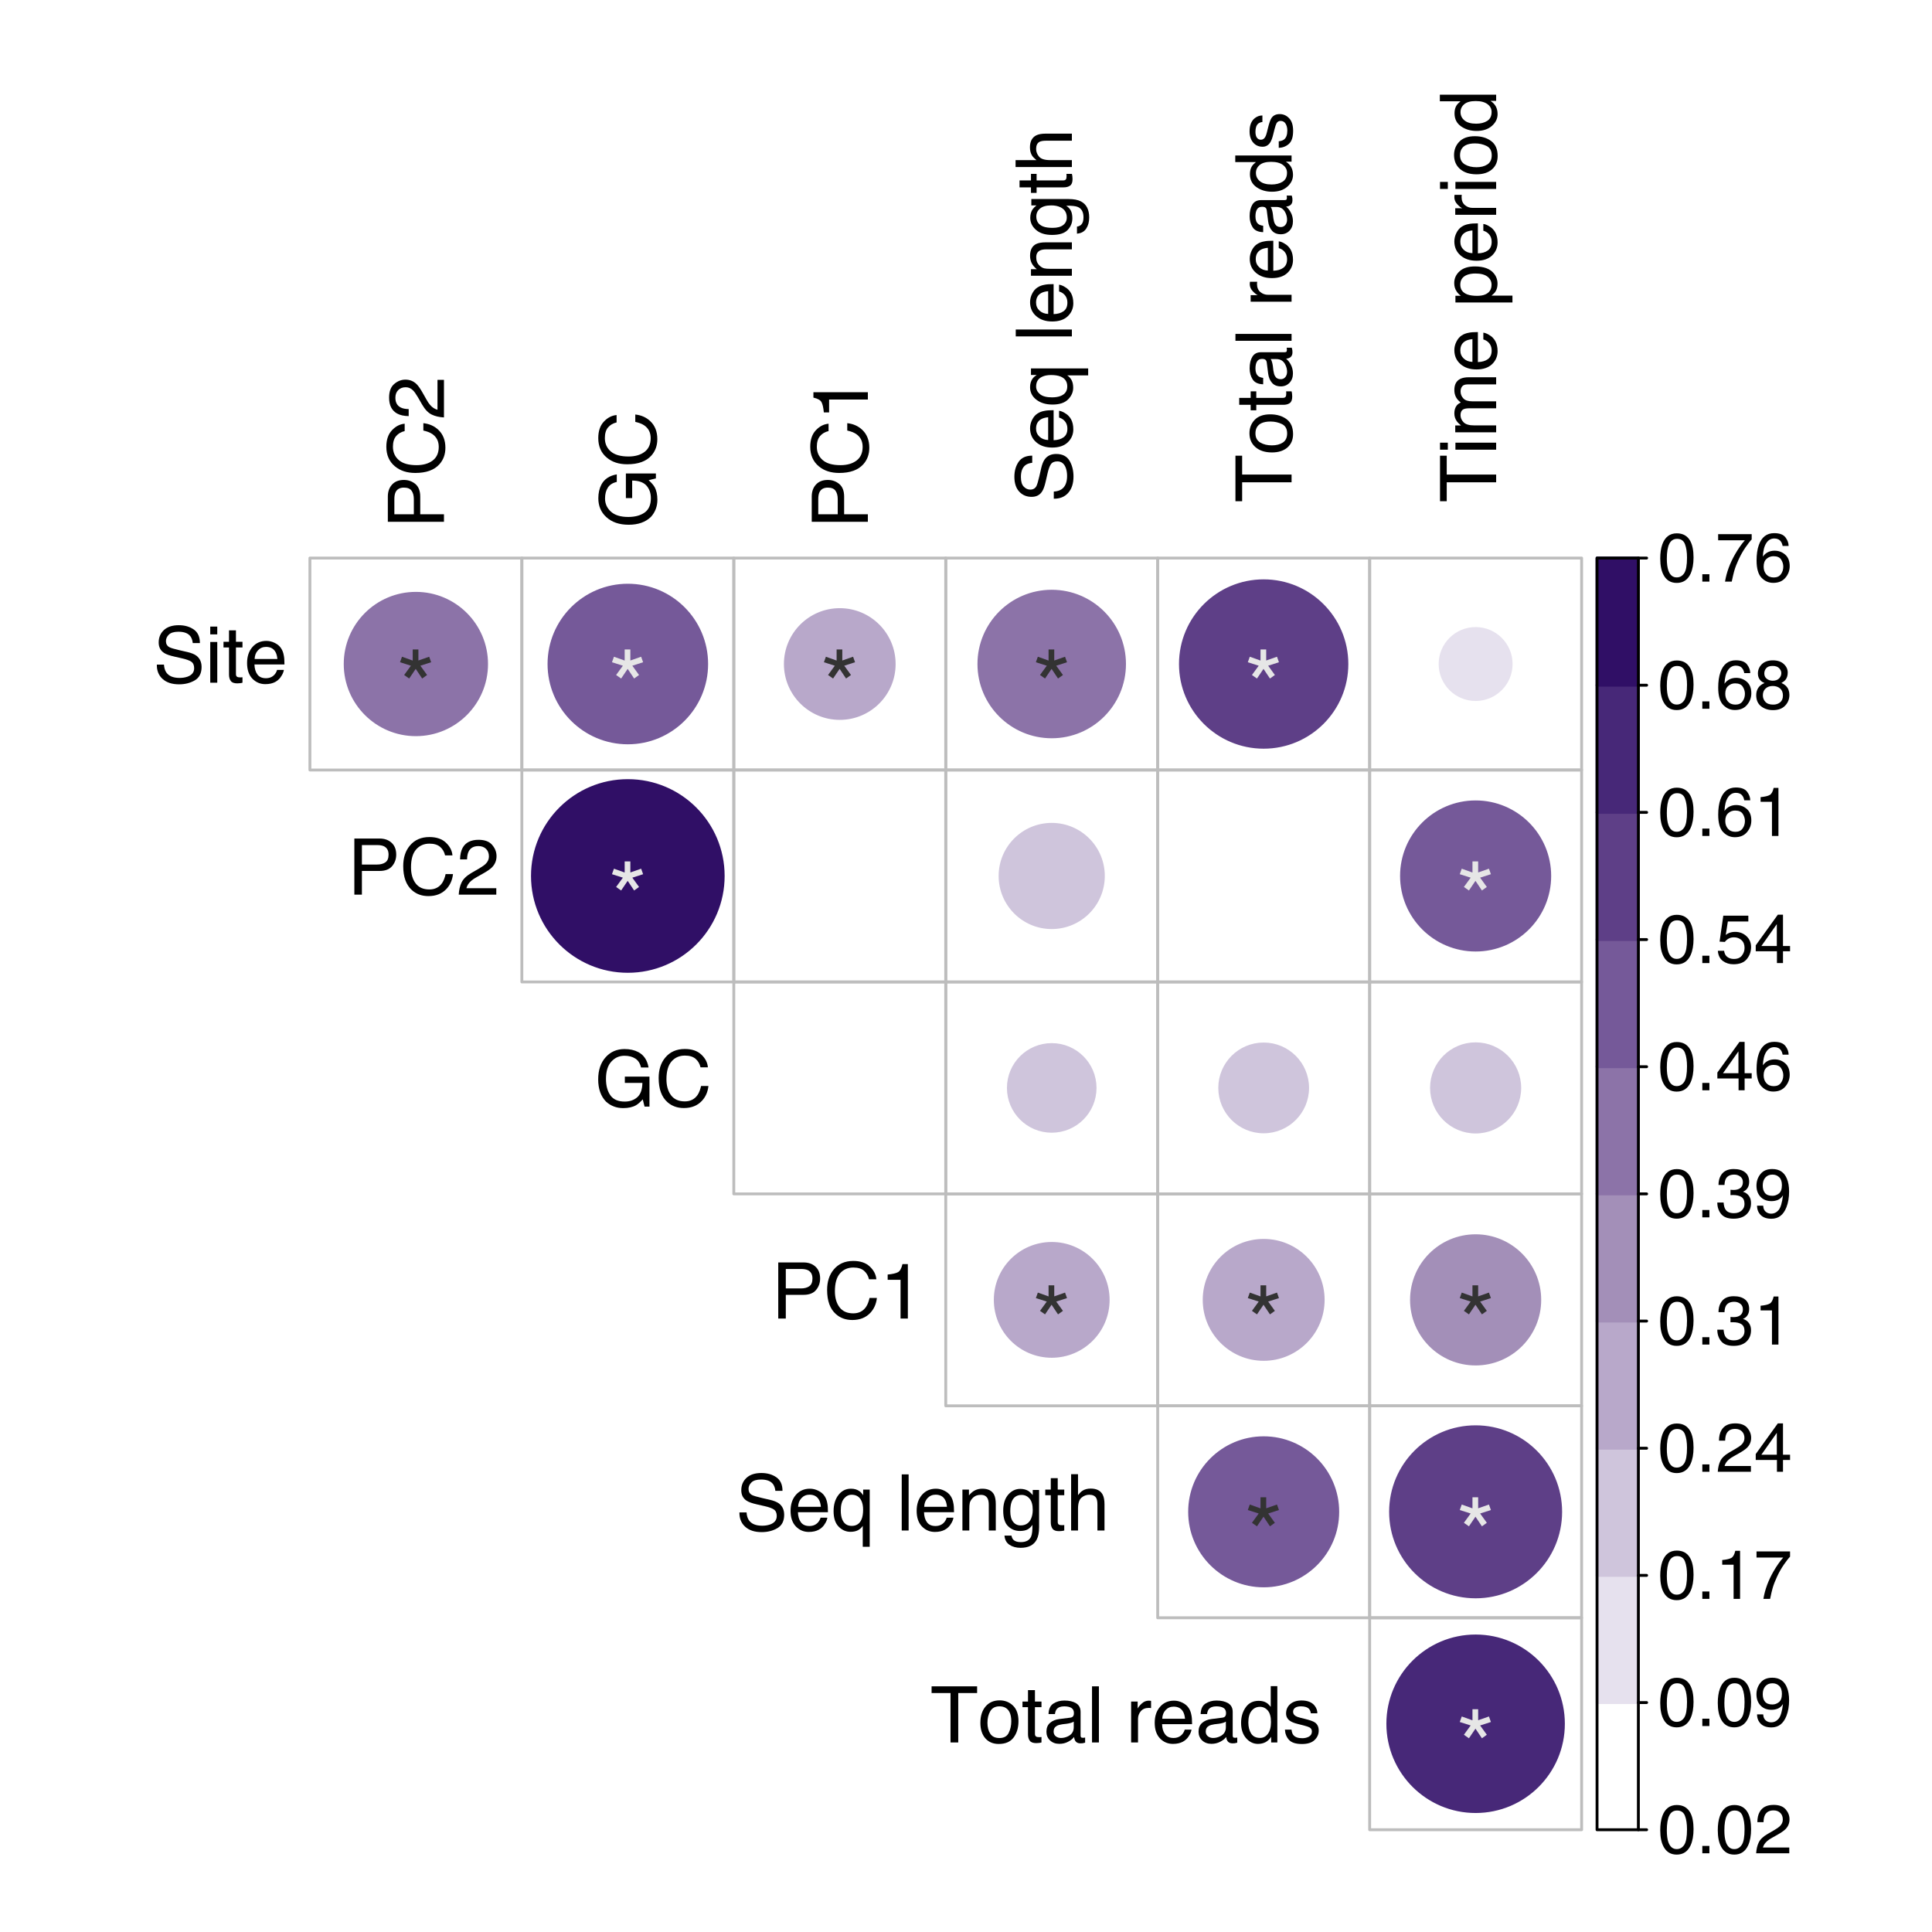 <?xml version="1.0" encoding="UTF-8" standalone="no"?>
<svg
   width="504pt"
   height="504pt"
   viewBox="0 0 504 504"
   version="1.1"
   id="svg127117"
   sodipodi:docname="all_corr_plot.svg"
   inkscape:version="1.1 (c4e8f9e, 2021-05-24)"
   inkscape:export-filename="/Users/velsko/Dropbox (Personal)/MPI-SHH/git-projects/smoking_calculus/06-publication/main_figures/Figure_5/all_corr_plot.png"
   inkscape:export-xdpi="400"
   inkscape:export-ydpi="400"
   xmlns:inkscape="http://www.inkscape.org/namespaces/inkscape"
   xmlns:sodipodi="http://sodipodi.sourceforge.net/DTD/sodipodi-0.dtd"
   xmlns:xlink="http://www.w3.org/1999/xlink"
   xmlns="http://www.w3.org/2000/svg"
   xmlns:svg="http://www.w3.org/2000/svg">
  <sodipodi:namedview
     id="namedview127119"
     pagecolor="#ffffff"
     bordercolor="#666666"
     borderopacity="1.0"
     inkscape:pageshadow="2"
     inkscape:pageopacity="0.0"
     inkscape:pagecheckerboard="0"
     inkscape:document-units="pt"
     showgrid="false"
     inkscape:zoom="0.93303571"
     inkscape:cx="590.54545"
     inkscape:cy="294.73684"
     inkscape:window-width="1765"
     inkscape:window-height="1010"
     inkscape:window-x="0"
     inkscape:window-y="23"
     inkscape:window-maximized="0"
     inkscape:current-layer="surface21" />
  <defs
     id="defs126590">
    <g
       id="g126588">
      <symbol
         overflow="visible"
         id="glyph0-0">
        <path
           style="stroke:none;"
           d="M 0.844 0 L 0.844 -18.938 L 15.891 -18.938 L 15.891 0 Z M 13.516 -2.375 L 13.516 -16.562 L 3.219 -16.562 L 3.219 -2.375 Z M 13.516 -2.375 "
           id="path126402" />
      </symbol>
      <symbol
         overflow="visible"
         id="glyph0-1">
        <path
           style="stroke:none;"
           d="M 5.797 -18.938 L 5.797 -16.062 L 8.609 -17.047 L 9.125 -15.609 L 6.312 -14.703 L 8.062 -12.281 L 6.781 -11.359 L 5.094 -13.875 L 3.391 -11.359 L 2.078 -12.281 L 3.844 -14.703 L 1 -15.609 L 1.516 -17.047 L 4.312 -16.047 L 4.312 -18.938 Z M 5.797 -18.938 "
           id="path126405" />
      </symbol>
      <symbol
         overflow="visible"
         id="glyph1-0">
        <path
           style="stroke:none;"
           d="M 0.578 0 L 0.578 -12.906 L 10.828 -12.906 L 10.828 0 Z M 9.219 -1.625 L 9.219 -11.297 L 2.203 -11.297 L 2.203 -1.625 Z M 9.219 -1.625 "
           id="path126408" />
      </symbol>
      <symbol
         overflow="visible"
         id="glyph1-1">
        <path
           style="stroke:none;"
           d="M 4.875 -12.594 C 6.5 -12.594 7.676 -11.922 8.406 -10.578 C 8.969 -9.535 9.25 -8.113 9.25 -6.312 C 9.25 -4.602 8.992 -3.188 8.484 -2.062 C 7.742 -0.457 6.535 0.344 4.859 0.344 C 3.348 0.344 2.223 -0.312 1.484 -1.625 C 0.867 -2.719 0.562 -4.188 0.562 -6.031 C 0.562 -7.469 0.742 -8.695 1.109 -9.719 C 1.805 -11.633 3.062 -12.594 4.875 -12.594 Z M 4.859 -1.094 C 5.672 -1.094 6.32 -1.457 6.812 -2.188 C 7.301 -2.914 7.547 -4.27 7.547 -6.25 C 7.547 -7.676 7.367 -8.848 7.016 -9.766 C 6.66 -10.691 5.977 -11.156 4.969 -11.156 C 4.031 -11.156 3.348 -10.719 2.922 -9.844 C 2.492 -8.969 2.281 -7.68 2.281 -5.984 C 2.281 -4.691 2.414 -3.66 2.688 -2.891 C 3.113 -1.691 3.836 -1.094 4.859 -1.094 Z M 4.859 -1.094 "
           id="path126411" />
      </symbol>
      <symbol
         overflow="visible"
         id="glyph1-2">
        <path
           style="stroke:none;"
           d="M 1.531 -1.922 L 3.375 -1.922 L 3.375 0 L 1.531 0 Z M 1.531 -1.922 "
           id="path126414" />
      </symbol>
      <symbol
         overflow="visible"
         id="glyph1-3">
        <path
           style="stroke:none;"
           d="M 0.562 0 C 0.625 -1.082 0.848 -2.023 1.234 -2.828 C 1.617 -3.629 2.379 -4.359 3.516 -5.016 L 5.203 -6 C 5.961 -6.438 6.492 -6.812 6.797 -7.125 C 7.273 -7.602 7.516 -8.16 7.516 -8.797 C 7.516 -9.523 7.297 -10.102 6.859 -10.531 C 6.422 -10.969 5.832 -11.188 5.094 -11.188 C 4.008 -11.188 3.258 -10.773 2.844 -9.953 C 2.625 -9.516 2.504 -8.906 2.484 -8.125 L 0.875 -8.125 C 0.883 -9.219 1.086 -10.109 1.484 -10.797 C 2.16 -12.016 3.367 -12.625 5.109 -12.625 C 6.547 -12.625 7.598 -12.234 8.266 -11.453 C 8.93 -10.68 9.266 -9.816 9.266 -8.859 C 9.266 -7.848 8.91 -6.988 8.203 -6.281 C 7.785 -5.863 7.051 -5.359 6 -4.766 L 4.797 -4.094 C 4.211 -3.781 3.758 -3.477 3.438 -3.188 C 2.852 -2.676 2.484 -2.113 2.328 -1.5 L 9.203 -1.5 L 9.203 0 Z M 0.562 0 "
           id="path126417" />
      </symbol>
      <symbol
         overflow="visible"
         id="glyph1-4">
        <path
           style="stroke:none;"
           d="M 2.391 -3.047 C 2.441 -2.172 2.781 -1.566 3.406 -1.234 C 3.727 -1.055 4.086 -0.969 4.484 -0.969 C 5.242 -0.969 5.891 -1.281 6.422 -1.906 C 6.953 -2.539 7.332 -3.82 7.562 -5.75 C 7.207 -5.188 6.77 -4.789 6.25 -4.562 C 5.727 -4.344 5.172 -4.234 4.578 -4.234 C 3.367 -4.234 2.41 -4.609 1.703 -5.359 C 0.992 -6.117 0.641 -7.094 0.641 -8.281 C 0.641 -9.426 0.988 -10.43 1.688 -11.297 C 2.383 -12.172 3.41 -12.609 4.766 -12.609 C 6.609 -12.609 7.875 -11.781 8.562 -10.125 C 8.957 -9.219 9.156 -8.082 9.156 -6.719 C 9.156 -5.176 8.922 -3.812 8.453 -2.625 C 7.68 -0.633 6.379 0.359 4.547 0.359 C 3.316 0.359 2.383 0.035 1.75 -0.609 C 1.113 -1.254 0.797 -2.066 0.797 -3.047 Z M 4.797 -5.625 C 5.422 -5.625 5.988 -5.828 6.5 -6.234 C 7.02 -6.648 7.281 -7.375 7.281 -8.406 C 7.281 -9.332 7.047 -10.02 6.578 -10.469 C 6.117 -10.926 5.531 -11.156 4.812 -11.156 C 4.031 -11.156 3.41 -10.895 2.953 -10.375 C 2.504 -9.863 2.281 -9.176 2.281 -8.312 C 2.281 -7.488 2.477 -6.832 2.875 -6.344 C 3.281 -5.863 3.922 -5.625 4.797 -5.625 Z M 4.797 -5.625 "
           id="path126420" />
      </symbol>
      <symbol
         overflow="visible"
         id="glyph1-5">
        <path
           style="stroke:none;"
           d="M 1.719 -8.906 L 1.719 -10.125 C 2.863 -10.238 3.66 -10.426 4.109 -10.688 C 4.566 -10.945 4.906 -11.562 5.125 -12.531 L 6.375 -12.531 L 6.375 0 L 4.688 0 L 4.688 -8.906 Z M 1.719 -8.906 "
           id="path126423" />
      </symbol>
      <symbol
         overflow="visible"
         id="glyph1-6">
        <path
           style="stroke:none;"
           d="M 9.406 -12.375 L 9.406 -11 C 9.008 -10.602 8.473 -9.914 7.797 -8.938 C 7.129 -7.969 6.535 -6.922 6.016 -5.797 C 5.504 -4.703 5.117 -3.703 4.859 -2.797 C 4.691 -2.223 4.473 -1.289 4.203 0 L 2.453 0 C 2.848 -2.406 3.727 -4.797 5.094 -7.172 C 5.895 -8.566 6.738 -9.77 7.625 -10.781 L 0.656 -10.781 L 0.656 -12.375 Z M 9.406 -12.375 "
           id="path126426" />
      </symbol>
      <symbol
         overflow="visible"
         id="glyph1-7">
        <path
           style="stroke:none;"
           d="M 5.953 -4.453 L 5.953 -10.156 L 1.922 -4.453 Z M 5.984 0 L 5.984 -3.078 L 0.453 -3.078 L 0.453 -4.625 L 6.219 -12.625 L 7.562 -12.625 L 7.562 -4.453 L 9.406 -4.453 L 9.406 -3.078 L 7.562 -3.078 L 7.562 0 Z M 5.984 0 "
           id="path126429" />
      </symbol>
      <symbol
         overflow="visible"
         id="glyph1-8">
        <path
           style="stroke:none;"
           d="M 4.672 0.344 C 3.18 0.344 2.102 -0.062 1.438 -0.875 C 0.77 -1.695 0.438 -2.695 0.438 -3.875 L 2.078 -3.875 C 2.148 -3.051 2.305 -2.457 2.547 -2.094 C 2.953 -1.426 3.691 -1.094 4.766 -1.094 C 5.598 -1.094 6.266 -1.316 6.766 -1.766 C 7.273 -2.211 7.531 -2.785 7.531 -3.484 C 7.531 -4.359 7.266 -4.969 6.734 -5.312 C 6.203 -5.656 5.461 -5.828 4.516 -5.828 C 4.41 -5.828 4.301 -5.82 4.188 -5.812 C 4.082 -5.812 3.977 -5.812 3.875 -5.812 L 3.875 -7.203 C 4.031 -7.191 4.164 -7.18 4.281 -7.172 C 4.395 -7.16 4.516 -7.156 4.641 -7.156 C 5.234 -7.156 5.719 -7.25 6.094 -7.438 C 6.77 -7.77 7.109 -8.359 7.109 -9.203 C 7.109 -9.828 6.883 -10.305 6.438 -10.641 C 5.988 -10.984 5.469 -11.156 4.875 -11.156 C 3.82 -11.156 3.094 -10.805 2.688 -10.109 C 2.469 -9.723 2.344 -9.172 2.312 -8.453 L 0.75 -8.453 C 0.75 -9.391 0.938 -10.188 1.312 -10.844 C 1.957 -12.02 3.094 -12.609 4.719 -12.609 C 6 -12.609 6.988 -12.32 7.688 -11.75 C 8.395 -11.176 8.75 -10.348 8.75 -9.266 C 8.75 -8.492 8.539 -7.867 8.125 -7.391 C 7.863 -7.086 7.531 -6.852 7.125 -6.688 C 7.781 -6.5 8.297 -6.145 8.672 -5.625 C 9.047 -5.113 9.234 -4.484 9.234 -3.734 C 9.234 -2.523 8.836 -1.539 8.047 -0.781 C 7.254 -0.031 6.129 0.344 4.672 0.344 Z M 4.672 0.344 "
           id="path126432" />
      </symbol>
      <symbol
         overflow="visible"
         id="glyph1-9">
        <path
           style="stroke:none;"
           d="M 5.266 -12.641 C 6.672 -12.641 7.648 -12.273 8.203 -11.547 C 8.754 -10.816 9.031 -10.066 9.031 -9.297 L 7.469 -9.297 C 7.375 -9.785 7.223 -10.172 7.016 -10.453 C 6.641 -10.984 6.066 -11.25 5.297 -11.25 C 4.41 -11.25 3.707 -10.836 3.188 -10.016 C 2.664 -9.203 2.375 -8.035 2.312 -6.516 C 2.676 -7.047 3.133 -7.441 3.688 -7.703 C 4.188 -7.941 4.75 -8.062 5.375 -8.062 C 6.426 -8.062 7.344 -7.723 8.125 -7.047 C 8.914 -6.367 9.312 -5.363 9.312 -4.031 C 9.312 -2.895 8.938 -1.883 8.188 -1 C 7.445 -0.113 6.391 0.328 5.016 0.328 C 3.836 0.328 2.816 -0.117 1.953 -1.016 C 1.098 -1.91 0.672 -3.414 0.672 -5.531 C 0.672 -7.094 0.863 -8.422 1.25 -9.516 C 1.977 -11.598 3.316 -12.641 5.266 -12.641 Z M 5.156 -1.078 C 5.988 -1.078 6.609 -1.359 7.016 -1.922 C 7.43 -2.484 7.641 -3.145 7.641 -3.906 C 7.641 -4.551 7.453 -5.164 7.078 -5.75 C 6.711 -6.332 6.047 -6.625 5.078 -6.625 C 4.391 -6.625 3.789 -6.395 3.281 -5.938 C 2.77 -5.488 2.516 -4.812 2.516 -3.906 C 2.516 -3.102 2.742 -2.43 3.203 -1.891 C 3.672 -1.348 4.32 -1.078 5.156 -1.078 Z M 5.156 -1.078 "
           id="path126435" />
      </symbol>
      <symbol
         overflow="visible"
         id="glyph1-10">
        <path
           style="stroke:none;"
           d="M 2.219 -3.203 C 2.32 -2.305 2.742 -1.688 3.484 -1.344 C 3.859 -1.164 4.289 -1.078 4.781 -1.078 C 5.719 -1.078 6.41 -1.375 6.859 -1.969 C 7.316 -2.562 7.547 -3.223 7.547 -3.953 C 7.547 -4.836 7.273 -5.52 6.734 -6 C 6.203 -6.477 5.562 -6.719 4.812 -6.719 C 4.258 -6.719 3.789 -6.609 3.406 -6.391 C 3.02 -6.18 2.688 -5.891 2.406 -5.516 L 1.031 -5.594 L 2 -12.375 L 8.531 -12.375 L 8.531 -10.844 L 3.188 -10.844 L 2.641 -7.344 C 2.93 -7.57 3.211 -7.738 3.484 -7.844 C 3.953 -8.039 4.492 -8.141 5.109 -8.141 C 6.266 -8.141 7.242 -7.766 8.047 -7.016 C 8.848 -6.273 9.25 -5.332 9.25 -4.188 C 9.25 -3 8.879 -1.953 8.141 -1.047 C 7.41 -0.141 6.238 0.312 4.625 0.312 C 3.594 0.312 2.68 0.023 1.891 -0.547 C 1.109 -1.129 0.672 -2.016 0.578 -3.203 Z M 2.219 -3.203 "
           id="path126438" />
      </symbol>
      <symbol
         overflow="visible"
         id="glyph1-11">
        <path
           style="stroke:none;"
           d="M 4.891 -7.312 C 5.586 -7.312 6.133 -7.504 6.531 -7.891 C 6.926 -8.285 7.125 -8.754 7.125 -9.297 C 7.125 -9.766 6.938 -10.191 6.562 -10.578 C 6.188 -10.973 5.613 -11.172 4.844 -11.172 C 4.082 -11.172 3.531 -10.973 3.188 -10.578 C 2.852 -10.191 2.688 -9.734 2.688 -9.203 C 2.688 -8.609 2.906 -8.145 3.344 -7.812 C 3.781 -7.477 4.297 -7.312 4.891 -7.312 Z M 5 -1.078 C 5.727 -1.078 6.332 -1.273 6.812 -1.672 C 7.301 -2.066 7.547 -2.66 7.547 -3.453 C 7.547 -4.266 7.297 -4.879 6.797 -5.297 C 6.297 -5.723 5.656 -5.938 4.875 -5.938 C 4.125 -5.938 3.508 -5.719 3.031 -5.281 C 2.551 -4.852 2.312 -4.258 2.312 -3.5 C 2.312 -2.844 2.531 -2.273 2.969 -1.797 C 3.406 -1.316 4.082 -1.078 5 -1.078 Z M 2.75 -6.703 C 2.301 -6.891 1.957 -7.109 1.719 -7.359 C 1.25 -7.828 1.016 -8.438 1.016 -9.188 C 1.016 -10.125 1.352 -10.93 2.031 -11.609 C 2.719 -12.285 3.688 -12.625 4.938 -12.625 C 6.133 -12.625 7.078 -12.305 7.766 -11.672 C 8.453 -11.035 8.797 -10.289 8.797 -9.438 C 8.797 -8.656 8.598 -8.02 8.203 -7.531 C 7.973 -7.258 7.625 -6.988 7.156 -6.719 C 7.688 -6.477 8.098 -6.203 8.391 -5.891 C 8.953 -5.305 9.234 -4.547 9.234 -3.609 C 9.234 -2.504 8.859 -1.566 8.109 -0.797 C 7.367 -0.023 6.316 0.359 4.953 0.359 C 3.734 0.359 2.695 0.023 1.844 -0.641 C 1 -1.305 0.578 -2.27 0.578 -3.531 C 0.578 -4.281 0.758 -4.926 1.125 -5.469 C 1.488 -6.008 2.031 -6.422 2.75 -6.703 Z M 2.75 -6.703 "
           id="path126441" />
      </symbol>
      <symbol
         overflow="visible"
         id="glyph2-0">
        <path
           style="stroke:none;"
           d="M 0 -0.656 L -14.641 -0.656 L -14.641 -12.281 L 0 -12.281 Z M -1.828 -10.438 L -12.797 -10.438 L -12.797 -2.484 L -1.828 -2.484 Z M -1.828 -10.438 "
           id="path126444" />
      </symbol>
      <symbol
         overflow="visible"
         id="glyph2-1">
        <path
           style="stroke:none;"
           d="M -14.641 -1.75 L -14.641 -8.328 C -14.641 -9.629 -14.27 -10.676 -13.531 -11.469 C -12.801 -12.27 -11.77 -12.672 -10.438 -12.672 C -9.301 -12.672 -8.305 -12.316 -7.453 -11.609 C -6.609 -10.898 -6.188 -9.805 -6.188 -8.328 L -6.188 -3.719 L 0 -3.719 L 0 -1.75 Z M -10.438 -10.672 C -11.508 -10.672 -12.238 -10.27 -12.625 -9.469 C -12.832 -9.031 -12.938 -8.43 -12.938 -7.672 L -12.938 -3.719 L -7.859 -3.719 L -7.859 -7.672 C -7.859 -8.555 -8.047 -9.273 -8.422 -9.828 C -8.805 -10.391 -9.477 -10.672 -10.438 -10.672 Z M -10.438 -10.672 "
           id="path126447" />
      </symbol>
      <symbol
         overflow="visible"
         id="glyph2-2">
        <path
           style="stroke:none;"
           d="M -15.031 -7.719 C -15.031 -9.57 -14.539 -11.008 -13.562 -12.031 C -12.594 -13.062 -11.488 -13.629 -10.25 -13.734 L -10.25 -11.812 C -11.188 -11.594 -11.93 -11.156 -12.484 -10.5 C -13.035 -9.844 -13.312 -8.922 -13.312 -7.734 C -13.312 -6.297 -12.801 -5.133 -11.781 -4.25 C -10.77 -3.363 -9.223 -2.922 -7.141 -2.922 C -5.422 -2.922 -4.023 -3.32 -2.953 -4.125 C -1.891 -4.926 -1.359 -6.117 -1.359 -7.703 C -1.359 -9.16 -1.922 -10.273 -3.047 -11.047 C -3.641 -11.441 -4.414 -11.742 -5.375 -11.953 L -5.375 -13.875 C -3.832 -13.707 -2.539 -13.141 -1.5 -12.172 C -0.25 -11.004 0.375 -9.438 0.375 -7.469 C 0.375 -5.758 -0.141 -4.328 -1.172 -3.172 C -2.523 -1.648 -4.625 -0.891 -7.469 -0.891 C -9.633 -0.891 -11.406 -1.461 -12.781 -2.609 C -14.281 -3.848 -15.031 -5.551 -15.031 -7.719 Z M -15.031 -7.328 Z M -15.031 -7.328 "
           id="path126450" />
      </symbol>
      <symbol
         overflow="visible"
         id="glyph2-3">
        <path
           style="stroke:none;"
           d="M 0 -0.641 C -1.227 -0.703 -2.297 -0.953 -3.203 -1.391 C -4.117 -1.836 -4.945 -2.703 -5.688 -3.984 L -6.797 -5.906 C -7.297 -6.758 -7.723 -7.359 -8.078 -7.703 C -8.617 -8.242 -9.25 -8.516 -9.969 -8.516 C -10.789 -8.516 -11.445 -8.266 -11.938 -7.766 C -12.426 -7.273 -12.672 -6.613 -12.672 -5.781 C -12.672 -4.551 -12.207 -3.703 -11.281 -3.234 C -10.781 -2.973 -10.086 -2.832 -9.203 -2.812 L -9.203 -0.984 C -10.441 -1.004 -11.457 -1.234 -12.25 -1.672 C -13.625 -2.453 -14.312 -3.828 -14.312 -5.797 C -14.312 -7.422 -13.867 -8.609 -12.984 -9.359 C -12.109 -10.117 -11.129 -10.5 -10.047 -10.5 C -8.898 -10.5 -7.922 -10.098 -7.109 -9.297 C -6.641 -8.828 -6.07 -7.992 -5.406 -6.797 L -4.641 -5.438 C -4.285 -4.781 -3.941 -4.266 -3.609 -3.891 C -3.035 -3.234 -2.395 -2.816 -1.688 -2.641 L -1.688 -10.438 L 0 -10.438 Z M 0 -0.641 "
           id="path126453" />
      </symbol>
      <symbol
         overflow="visible"
         id="glyph2-4">
        <path
           style="stroke:none;"
           d="M -15.016 -7.875 C -15.016 -9.25 -14.75 -10.441 -14.219 -11.453 C -13.457 -12.898 -12.117 -13.789 -10.203 -14.125 L -10.203 -12.156 C -11.273 -11.914 -12.051 -11.422 -12.531 -10.672 C -13.02 -9.922 -13.266 -8.973 -13.266 -7.828 C -13.266 -6.473 -12.754 -5.332 -11.734 -4.406 C -10.723 -3.477 -9.211 -3.016 -7.203 -3.016 C -5.461 -3.016 -4.047 -3.395 -2.953 -4.156 C -1.859 -4.926 -1.312 -6.176 -1.312 -7.906 C -1.312 -9.227 -1.691 -10.32 -2.453 -11.188 C -3.223 -12.051 -4.469 -12.492 -6.188 -12.516 L -6.188 -7.938 L -7.828 -7.938 L -7.828 -14.359 L 0 -14.359 L 0 -13.078 L -1.891 -12.609 C -1.148 -11.93 -0.633 -11.336 -0.344 -10.828 C 0.145 -9.953 0.391 -8.844 0.391 -7.5 C 0.391 -5.77 -0.172 -4.281 -1.297 -3.031 C -2.703 -1.664 -4.633 -0.984 -7.094 -0.984 C -9.539 -0.984 -11.488 -1.648 -12.938 -2.984 C -14.32 -4.242 -15.016 -5.875 -15.016 -7.875 Z M -15.031 -7.547 Z M -15.031 -7.547 "
           id="path126456" />
      </symbol>
      <symbol
         overflow="visible"
         id="glyph2-5">
        <path
           style="stroke:none;"
           d="M -10.109 -1.953 L -11.484 -1.953 C -11.609 -3.242 -11.816 -4.145 -12.109 -4.656 C -12.398 -5.176 -13.098 -5.562 -14.203 -5.812 L -14.203 -7.219 L 0 -7.219 L 0 -5.312 L -10.109 -5.312 Z M -10.109 -1.953 "
           id="path126459" />
      </symbol>
      <symbol
         overflow="visible"
         id="glyph2-6">
        <path
           style="stroke:none;"
           d="M -12.094 -4.406 L -12.094 -3.047 L -14.969 -0.375 L -14.969 -2.594 Z M -12.094 -4.406 "
           id="path126462" />
      </symbol>
      <symbol
         overflow="visible"
         id="glyph2-7">
        <path
           style="stroke:none;"
           d="M -4.719 -2.844 C -3.895 -2.895 -3.223 -3.094 -2.703 -3.438 C -1.734 -4.094 -1.25 -5.254 -1.25 -6.922 C -1.25 -7.66 -1.352 -8.336 -1.562 -8.953 C -1.977 -10.129 -2.719 -10.719 -3.781 -10.719 C -4.57 -10.719 -5.141 -10.469 -5.484 -9.969 C -5.816 -9.469 -6.102 -8.68 -6.344 -7.609 L -6.797 -5.625 C -7.086 -4.32 -7.41 -3.406 -7.766 -2.875 C -8.367 -1.938 -9.281 -1.469 -10.5 -1.469 C -11.812 -1.469 -12.891 -1.922 -13.734 -2.828 C -14.578 -3.742 -15 -5.035 -15 -6.703 C -15 -8.234 -14.629 -9.535 -13.891 -10.609 C -13.148 -11.68 -11.969 -12.219 -10.344 -12.219 L -10.344 -10.359 C -11.125 -10.266 -11.723 -10.051 -12.141 -9.719 C -12.91 -9.113 -13.297 -8.086 -13.297 -6.641 C -13.297 -5.473 -13.047 -4.633 -12.547 -4.125 C -12.055 -3.613 -11.488 -3.359 -10.844 -3.359 C -10.125 -3.359 -9.598 -3.656 -9.266 -4.25 C -9.055 -4.645 -8.789 -5.535 -8.469 -6.922 L -8 -8.969 C -7.77 -9.957 -7.461 -10.723 -7.078 -11.266 C -6.391 -12.191 -5.395 -12.656 -4.094 -12.656 C -2.469 -12.656 -1.305 -12.062 -0.609 -10.875 C 0.078 -9.695 0.422 -8.332 0.422 -6.781 C 0.422 -4.957 -0.039 -3.531 -0.969 -2.5 C -1.883 -1.469 -3.133 -0.961 -4.719 -0.984 Z M -15.031 -6.859 Z M -15.031 -6.859 "
           id="path126465" />
      </symbol>
      <symbol
         overflow="visible"
         id="glyph2-8">
        <path
           style="stroke:none;"
           d="M -10.906 -5.766 C -10.906 -6.516 -10.727 -7.242 -10.375 -7.953 C -10.02 -8.672 -9.562 -9.211 -9 -9.578 C -8.457 -9.941 -7.828 -10.18 -7.109 -10.297 C -6.617 -10.41 -5.836 -10.469 -4.766 -10.469 L -4.766 -2.641 C -3.68 -2.672 -2.812 -2.926 -2.156 -3.406 C -1.5 -3.883 -1.172 -4.625 -1.172 -5.625 C -1.172 -6.562 -1.484 -7.312 -2.109 -7.875 C -2.461 -8.188 -2.875 -8.41 -3.344 -8.547 L -3.344 -10.312 C -2.957 -10.27 -2.52 -10.113 -2.031 -9.844 C -1.551 -9.582 -1.16 -9.289 -0.859 -8.969 C -0.328 -8.426 0.031 -7.75 0.219 -6.938 C 0.32 -6.508 0.375 -6.023 0.375 -5.484 C 0.375 -4.148 -0.102 -3.02 -1.062 -2.094 C -2.031 -1.176 -3.383 -0.719 -5.125 -0.719 C -6.844 -0.719 -8.234 -1.18 -9.297 -2.109 C -10.367 -3.035 -10.906 -4.254 -10.906 -5.766 Z M -6.188 -8.625 C -6.969 -8.551 -7.586 -8.379 -8.047 -8.109 C -8.91 -7.617 -9.344 -6.801 -9.344 -5.656 C -9.344 -4.82 -9.047 -4.125 -8.453 -3.562 C -7.859 -3.008 -7.102 -2.719 -6.188 -2.688 Z M -10.938 -5.594 Z M -10.938 -5.594 "
           id="path126468" />
      </symbol>
      <symbol
         overflow="visible"
         id="glyph2-9">
        <path
           style="stroke:none;"
           d="M -5.188 -2.469 C -4.27 -2.469 -3.5 -2.598 -2.875 -2.859 C -1.758 -3.316 -1.203 -4.141 -1.203 -5.328 C -1.203 -6.566 -1.785 -7.426 -2.953 -7.906 C -3.598 -8.164 -4.426 -8.297 -5.438 -8.297 C -6.352 -8.297 -7.117 -8.148 -7.734 -7.859 C -8.797 -7.379 -9.328 -6.523 -9.328 -5.297 C -9.328 -4.523 -8.988 -3.859 -8.312 -3.297 C -7.633 -2.742 -6.594 -2.469 -5.188 -2.469 Z M -10.906 -5.125 C -10.906 -6.008 -10.688 -6.754 -10.25 -7.359 C -10.008 -7.691 -9.656 -8.008 -9.188 -8.312 L -10.672 -8.312 L -10.672 -10.016 L 4.25 -10.016 L 4.25 -8.203 L -1.219 -8.203 C -0.75 -7.91 -0.367 -7.5 -0.078 -6.969 C 0.203 -6.438 0.344 -5.773 0.344 -4.984 C 0.344 -3.848 -0.098 -2.832 -0.984 -1.938 C -1.879 -1.039 -3.238 -0.594 -5.062 -0.594 C -6.77 -0.594 -8.172 -1.016 -9.266 -1.859 C -10.359 -2.703 -10.906 -3.789 -10.906 -5.125 Z M -10.906 -5.125 "
           id="path126471" />
      </symbol>
      <symbol
         overflow="visible"
         id="glyph2-10">
        <path
           style="stroke:none;"
           d=""
           id="path126474" />
      </symbol>
      <symbol
         overflow="visible"
         id="glyph2-11">
        <path
           style="stroke:none;"
           d="M -14.641 -1.359 L -14.641 -3.156 L 0 -3.156 L 0 -1.359 Z M -14.641 -1.359 "
           id="path126477" />
      </symbol>
      <symbol
         overflow="visible"
         id="glyph2-12">
        <path
           style="stroke:none;"
           d="M -10.672 -1.312 L -10.672 -3.016 L -9.156 -3.016 C -9.781 -3.523 -10.227 -4.062 -10.5 -4.625 C -10.77 -5.188 -10.906 -5.812 -10.906 -6.5 C -10.906 -8.02 -10.379 -9.047 -9.328 -9.578 C -8.742 -9.867 -7.914 -10.016 -6.844 -10.016 L 0 -10.016 L 0 -8.188 L -6.719 -8.188 C -7.375 -8.188 -7.898 -8.094 -8.297 -7.906 C -8.961 -7.582 -9.297 -7.004 -9.297 -6.172 C -9.297 -5.742 -9.254 -5.395 -9.172 -5.125 C -9.023 -4.633 -8.734 -4.203 -8.297 -3.828 C -7.941 -3.523 -7.578 -3.328 -7.203 -3.234 C -6.828 -3.148 -6.289 -3.109 -5.594 -3.109 L 0 -3.109 L 0 -1.312 Z M -10.938 -5.531 Z M -10.938 -5.531 "
           id="path126480" />
      </symbol>
      <symbol
         overflow="visible"
         id="glyph2-13">
        <path
           style="stroke:none;"
           d="M -10.859 -5.078 C -10.859 -5.922 -10.656 -6.656 -10.25 -7.281 C -10.008 -7.613 -9.672 -7.957 -9.234 -8.312 L -10.578 -8.312 L -10.578 -9.969 L -0.859 -9.969 C 0.492 -9.969 1.562 -9.766 2.344 -9.359 C 3.789 -8.617 4.516 -7.219 4.516 -5.156 C 4.516 -4 4.254 -3.031 3.734 -2.25 C 3.223 -1.469 2.422 -1.031 1.328 -0.938 L 1.328 -2.766 C 1.805 -2.848 2.176 -3.02 2.438 -3.281 C 2.832 -3.688 3.031 -4.32 3.031 -5.188 C 3.031 -6.562 2.547 -7.461 1.578 -7.891 C 1.004 -8.141 -0.016 -8.254 -1.484 -8.234 C -0.941 -7.879 -0.535 -7.445 -0.266 -6.938 C -0.004 -6.438 0.125 -5.77 0.125 -4.938 C 0.125 -3.781 -0.281 -2.77 -1.094 -1.906 C -1.914 -1.039 -3.273 -0.609 -5.172 -0.609 C -6.961 -0.609 -8.359 -1.047 -9.359 -1.922 C -10.359 -2.797 -10.859 -3.848 -10.859 -5.078 Z M -5.375 -8.312 C -6.695 -8.312 -7.676 -8.035 -8.312 -7.484 C -8.957 -6.941 -9.281 -6.25 -9.281 -5.406 C -9.281 -4.145 -8.688 -3.281 -7.5 -2.812 C -6.875 -2.57 -6.047 -2.453 -5.016 -2.453 C -3.816 -2.453 -2.898 -2.695 -2.266 -3.188 C -1.641 -3.676 -1.328 -4.332 -1.328 -5.156 C -1.328 -6.438 -1.91 -7.344 -3.078 -7.875 C -3.734 -8.164 -4.5 -8.312 -5.375 -8.312 Z M -10.938 -5.297 Z M -10.938 -5.297 "
           id="path126483" />
      </symbol>
      <symbol
         overflow="visible"
         id="glyph2-14">
        <path
           style="stroke:none;"
           d="M -13.656 -1.672 L -13.656 -3.484 L -10.672 -3.484 L -10.672 -5.188 L -9.203 -5.188 L -9.203 -3.484 L -2.234 -3.484 C -1.867 -3.484 -1.625 -3.609 -1.5 -3.859 C -1.426 -4.004 -1.391 -4.238 -1.391 -4.562 C -1.391 -4.645 -1.391 -4.734 -1.391 -4.828 C -1.391 -4.93 -1.398 -5.051 -1.422 -5.188 L 0 -5.188 C 0.062 -4.977 0.102 -4.766 0.125 -4.547 C 0.156 -4.328 0.172 -4.086 0.172 -3.828 C 0.172 -2.992 -0.039 -2.426 -0.469 -2.125 C -0.895 -1.82 -1.453 -1.672 -2.141 -1.672 L -9.203 -1.672 L -9.203 -0.234 L -10.672 -0.234 L -10.672 -1.672 Z M -13.656 -1.672 "
           id="path126486" />
      </symbol>
      <symbol
         overflow="visible"
         id="glyph2-15">
        <path
           style="stroke:none;"
           d="M -14.688 -1.312 L -14.688 -3.109 L -9.234 -3.109 C -9.766 -3.535 -10.141 -3.914 -10.359 -4.25 C -10.742 -4.832 -10.938 -5.555 -10.938 -6.422 C -10.938 -7.961 -10.395 -9.008 -9.312 -9.562 C -8.719 -9.863 -7.895 -10.016 -6.844 -10.016 L 0 -10.016 L 0 -8.172 L -6.719 -8.172 C -7.508 -8.172 -8.086 -8.07 -8.453 -7.875 C -9.035 -7.551 -9.328 -6.938 -9.328 -6.031 C -9.328 -5.289 -9.07 -4.617 -8.562 -4.016 C -8.051 -3.41 -7.082 -3.109 -5.656 -3.109 L 0 -3.109 L 0 -1.312 Z M -14.688 -1.312 "
           id="path126489" />
      </symbol>
      <symbol
         overflow="visible"
         id="glyph2-16">
        <path
           style="stroke:none;"
           d="M -14.641 -12.203 L -12.891 -12.203 L -12.891 -7.281 L 0 -7.281 L 0 -5.266 L -12.891 -5.266 L -12.891 -0.328 L -14.641 -0.328 Z M -14.641 -12.203 "
           id="path126492" />
      </symbol>
      <symbol
         overflow="visible"
         id="glyph2-17">
        <path
           style="stroke:none;"
           d="M -1.156 -5.547 C -1.156 -6.734 -1.602 -7.547 -2.5 -7.984 C -3.406 -8.43 -4.41 -8.656 -5.516 -8.656 C -6.504 -8.656 -7.312 -8.5 -7.938 -8.188 C -8.926 -7.676 -9.422 -6.801 -9.422 -5.562 C -9.422 -4.469 -9 -3.672 -8.156 -3.172 C -7.32 -2.68 -6.312 -2.438 -5.125 -2.438 C -3.988 -2.438 -3.039 -2.68 -2.281 -3.172 C -1.531 -3.672 -1.156 -4.461 -1.156 -5.547 Z M -10.984 -5.625 C -10.984 -7 -10.523 -8.16 -9.609 -9.109 C -8.691 -10.055 -7.344 -10.531 -5.562 -10.531 C -3.844 -10.531 -2.422 -10.109 -1.297 -9.266 C -0.172 -8.43 0.391 -7.133 0.391 -5.375 C 0.391 -3.906 -0.102 -2.738 -1.094 -1.875 C -2.094 -1.02 -3.43 -0.594 -5.109 -0.594 C -6.898 -0.594 -8.328 -1.047 -9.391 -1.953 C -10.453 -2.859 -10.984 -4.082 -10.984 -5.625 Z M -10.938 -5.562 Z M -10.938 -5.562 "
           id="path126495" />
      </symbol>
      <symbol
         overflow="visible"
         id="glyph2-18">
        <path
           style="stroke:none;"
           d="M -2.844 -2.688 C -2.32 -2.688 -1.91 -2.875 -1.609 -3.25 C -1.316 -3.633 -1.172 -4.086 -1.172 -4.609 C -1.172 -5.234 -1.316 -5.844 -1.609 -6.438 C -2.086 -7.438 -2.879 -7.938 -3.984 -7.938 L -5.438 -7.938 C -5.289 -7.719 -5.172 -7.43 -5.078 -7.078 C -4.984 -6.734 -4.914 -6.395 -4.875 -6.062 L -4.75 -4.984 C -4.656 -4.328 -4.516 -3.836 -4.328 -3.516 C -4.016 -2.961 -3.52 -2.688 -2.844 -2.688 Z M -6.469 -7.031 C -6.52 -7.445 -6.691 -7.723 -6.984 -7.859 C -7.141 -7.941 -7.367 -7.984 -7.672 -7.984 C -8.285 -7.984 -8.727 -7.766 -9 -7.328 C -9.281 -6.891 -9.422 -6.266 -9.422 -5.453 C -9.422 -4.523 -9.164 -3.863 -8.656 -3.469 C -8.375 -3.25 -7.957 -3.102 -7.406 -3.031 L -7.406 -1.359 C -8.727 -1.398 -9.645 -1.828 -10.156 -2.641 C -10.676 -3.461 -10.938 -4.414 -10.938 -5.5 C -10.938 -6.758 -10.695 -7.781 -10.219 -8.562 C -9.738 -9.332 -8.992 -9.719 -7.984 -9.719 L -1.828 -9.719 C -1.641 -9.719 -1.488 -9.754 -1.375 -9.828 C -1.27 -9.91 -1.219 -10.078 -1.219 -10.328 C -1.219 -10.398 -1.223 -10.484 -1.234 -10.578 C -1.242 -10.68 -1.258 -10.789 -1.281 -10.906 L 0.047 -10.906 C 0.129 -10.625 0.18 -10.41 0.203 -10.266 C 0.223 -10.117 0.234 -9.922 0.234 -9.672 C 0.234 -9.055 0.016 -8.609 -0.422 -8.328 C -0.66 -8.18 -0.992 -8.078 -1.422 -8.016 C -0.941 -7.648 -0.523 -7.125 -0.172 -6.438 C 0.18 -5.758 0.359 -5.008 0.359 -4.188 C 0.359 -3.195 0.062 -2.383 -0.531 -1.75 C -1.133 -1.125 -1.891 -0.812 -2.797 -0.812 C -3.785 -0.812 -4.551 -1.117 -5.094 -1.734 C -5.645 -2.359 -5.984 -3.172 -6.109 -4.172 Z M -10.938 -5.547 Z M -10.938 -5.547 "
           id="path126498" />
      </symbol>
      <symbol
         overflow="visible"
         id="glyph2-19">
        <path
           style="stroke:none;"
           d="M -10.672 -1.359 L -10.672 -3.062 L -8.828 -3.062 C -9.18 -3.207 -9.613 -3.551 -10.125 -4.094 C -10.645 -4.633 -10.906 -5.266 -10.906 -5.984 C -10.906 -6.016 -10.898 -6.066 -10.891 -6.141 C -10.891 -6.223 -10.879 -6.363 -10.859 -6.562 L -8.969 -6.562 C -8.988 -6.445 -9 -6.344 -9 -6.25 C -9.008 -6.164 -9.016 -6.07 -9.016 -5.969 C -9.016 -5.062 -8.723 -4.363 -8.141 -3.875 C -7.566 -3.395 -6.898 -3.156 -6.141 -3.156 L 0 -3.156 L 0 -1.359 Z M -10.672 -1.359 "
           id="path126501" />
      </symbol>
      <symbol
         overflow="visible"
         id="glyph2-20">
        <path
           style="stroke:none;"
           d="M -5.219 -2.453 C -4.07 -2.453 -3.113 -2.691 -2.344 -3.172 C -1.57 -3.66 -1.188 -4.441 -1.188 -5.516 C -1.188 -6.336 -1.539 -7.016 -2.25 -7.547 C -2.969 -8.086 -3.992 -8.359 -5.328 -8.359 C -6.68 -8.359 -7.68 -8.082 -8.328 -7.531 C -8.973 -6.977 -9.297 -6.297 -9.297 -5.484 C -9.297 -4.586 -8.945 -3.859 -8.25 -3.297 C -7.562 -2.734 -6.551 -2.453 -5.219 -2.453 Z M -10.859 -5.156 C -10.859 -5.969 -10.688 -6.648 -10.344 -7.203 C -10.145 -7.523 -9.797 -7.891 -9.297 -8.297 L -14.688 -8.297 L -14.688 -10.016 L 0 -10.016 L 0 -8.406 L -1.484 -8.406 C -0.828 -7.977 -0.352 -7.477 -0.062 -6.906 C 0.227 -6.344 0.375 -5.691 0.375 -4.953 C 0.375 -3.766 -0.125 -2.734 -1.125 -1.859 C -2.125 -0.992 -3.453 -0.562 -5.109 -0.562 C -6.66 -0.562 -8.004 -0.957 -9.141 -1.75 C -10.285 -2.539 -10.859 -3.676 -10.859 -5.156 Z M -10.859 -5.156 "
           id="path126504" />
      </symbol>
      <symbol
         overflow="visible"
         id="glyph2-21">
        <path
           style="stroke:none;"
           d="M -3.344 -2.375 C -2.75 -2.438 -2.289 -2.586 -1.969 -2.828 C -1.395 -3.273 -1.109 -4.062 -1.109 -5.188 C -1.109 -5.844 -1.25 -6.422 -1.531 -6.922 C -1.82 -7.43 -2.27 -7.688 -2.875 -7.688 C -3.332 -7.688 -3.68 -7.484 -3.922 -7.078 C -4.066 -6.828 -4.238 -6.316 -4.438 -5.547 L -4.797 -4.125 C -5.016 -3.219 -5.266 -2.547 -5.547 -2.109 C -6.035 -1.336 -6.707 -0.953 -7.562 -0.953 C -8.57 -0.953 -9.391 -1.316 -10.016 -2.047 C -10.641 -2.773 -10.953 -3.754 -10.953 -4.984 C -10.953 -6.586 -10.477 -7.742 -9.531 -8.453 C -8.938 -8.898 -8.297 -9.117 -7.609 -9.109 L -7.609 -7.406 C -8.004 -7.375 -8.367 -7.234 -8.703 -6.984 C -9.18 -6.566 -9.422 -5.852 -9.422 -4.844 C -9.422 -4.164 -9.289 -3.648 -9.031 -3.297 C -8.77 -2.953 -8.426 -2.781 -8 -2.781 C -7.531 -2.781 -7.16 -3.008 -6.891 -3.469 C -6.723 -3.727 -6.578 -4.117 -6.453 -4.641 L -6.156 -5.828 C -5.844 -7.117 -5.539 -7.984 -5.25 -8.422 C -4.789 -9.117 -4.07 -9.469 -3.094 -9.469 C -2.133 -9.469 -1.312 -9.102 -0.625 -8.375 C 0.062 -7.656 0.406 -6.562 0.406 -5.094 C 0.406 -3.5 0.047 -2.375 -0.672 -1.719 C -1.391 -1.062 -2.281 -0.707 -3.344 -0.656 Z M -10.938 -5.031 Z M -10.938 -5.031 "
           id="path126507" />
      </symbol>
      <symbol
         overflow="visible"
         id="glyph2-22">
        <path
           style="stroke:none;"
           d="M -10.625 -1.312 L -10.625 -3.141 L 0 -3.141 L 0 -1.312 Z M -14.641 -1.312 L -14.641 -3.141 L -12.609 -3.141 L -12.609 -1.312 Z M -14.641 -1.312 "
           id="path126510" />
      </symbol>
      <symbol
         overflow="visible"
         id="glyph2-23">
        <path
           style="stroke:none;"
           d="M -10.672 -1.312 L -10.672 -3.094 L -9.156 -3.094 C -9.676 -3.508 -10.055 -3.895 -10.297 -4.25 C -10.703 -4.832 -10.906 -5.5 -10.906 -6.25 C -10.906 -7.102 -10.695 -7.789 -10.281 -8.312 C -10.039 -8.602 -9.691 -8.867 -9.234 -9.109 C -9.797 -9.504 -10.211 -9.969 -10.484 -10.5 C -10.766 -11.039 -10.906 -11.648 -10.906 -12.328 C -10.906 -13.766 -10.391 -14.738 -9.359 -15.25 C -8.797 -15.531 -8.047 -15.672 -7.109 -15.672 L 0 -15.672 L 0 -13.812 L -7.406 -13.812 C -8.125 -13.812 -8.613 -13.633 -8.875 -13.281 C -9.145 -12.926 -9.281 -12.492 -9.281 -11.984 C -9.281 -11.273 -9.039 -10.664 -8.562 -10.156 C -8.094 -9.645 -7.305 -9.391 -6.203 -9.391 L 0 -9.391 L 0 -7.578 L -6.969 -7.578 C -7.688 -7.578 -8.211 -7.488 -8.547 -7.312 C -9.047 -7.039 -9.297 -6.535 -9.297 -5.797 C -9.297 -5.109 -9.031 -4.488 -8.5 -3.938 C -7.977 -3.383 -7.031 -3.109 -5.656 -3.109 L 0 -3.109 L 0 -1.312 Z M -10.672 -1.312 "
           id="path126513" />
      </symbol>
      <symbol
         overflow="visible"
         id="glyph2-24">
        <path
           style="stroke:none;"
           d="M -1.203 -5.812 C -1.203 -6.656 -1.551 -7.352 -2.25 -7.906 C -2.957 -8.457 -4.008 -8.734 -5.406 -8.734 C -6.25 -8.734 -6.977 -8.613 -7.594 -8.375 C -8.77 -7.906 -9.359 -7.051 -9.359 -5.812 C -9.359 -4.57 -8.738 -3.723 -7.5 -3.266 C -6.832 -3.023 -5.988 -2.906 -4.969 -2.906 C -4.133 -2.906 -3.43 -3.023 -2.859 -3.266 C -1.754 -3.734 -1.203 -4.582 -1.203 -5.812 Z M -10.625 -1.172 L -10.625 -2.922 L -9.203 -2.922 C -9.691 -3.273 -10.066 -3.664 -10.328 -4.094 C -10.734 -4.695 -10.938 -5.41 -10.938 -6.234 C -10.938 -7.441 -10.473 -8.469 -9.547 -9.312 C -8.617 -10.156 -7.289 -10.578 -5.562 -10.578 C -3.238 -10.578 -1.582 -9.969 -0.594 -8.75 C 0.039 -7.977 0.359 -7.082 0.359 -6.062 C 0.359 -5.258 0.18 -4.582 -0.172 -4.031 C -0.367 -3.719 -0.711 -3.363 -1.203 -2.969 L 4.25 -2.969 L 4.25 -1.172 Z M -10.625 -1.172 "
           id="path126516" />
      </symbol>
      <symbol
         overflow="visible"
         id="glyph3-0">
        <path
           style="stroke:none;"
           d="M 0.656 0 L 0.656 -14.641 L 12.281 -14.641 L 12.281 0 Z M 10.438 -1.828 L 10.438 -12.797 L 2.484 -12.797 L 2.484 -1.828 Z M 10.438 -1.828 "
           id="path126519" />
      </symbol>
      <symbol
         overflow="visible"
         id="glyph3-1">
        <path
           style="stroke:none;"
           d="M 2.844 -4.719 C 2.895 -3.895 3.094 -3.223 3.438 -2.703 C 4.094 -1.734 5.254 -1.25 6.922 -1.25 C 7.66 -1.25 8.336 -1.352 8.953 -1.562 C 10.129 -1.977 10.719 -2.719 10.719 -3.781 C 10.719 -4.57 10.469 -5.141 9.969 -5.484 C 9.469 -5.816 8.68 -6.102 7.609 -6.344 L 5.625 -6.797 C 4.32 -7.086 3.406 -7.41 2.875 -7.766 C 1.938 -8.367 1.469 -9.281 1.469 -10.5 C 1.469 -11.812 1.922 -12.891 2.828 -13.734 C 3.742 -14.578 5.035 -15 6.703 -15 C 8.234 -15 9.535 -14.629 10.609 -13.891 C 11.68 -13.148 12.219 -11.969 12.219 -10.344 L 10.359 -10.344 C 10.266 -11.125 10.051 -11.723 9.719 -12.141 C 9.113 -12.91 8.086 -13.297 6.641 -13.297 C 5.473 -13.297 4.633 -13.047 4.125 -12.547 C 3.613 -12.055 3.359 -11.488 3.359 -10.844 C 3.359 -10.125 3.656 -9.598 4.25 -9.266 C 4.645 -9.055 5.535 -8.789 6.922 -8.469 L 8.969 -8 C 9.957 -7.77 10.723 -7.461 11.266 -7.078 C 12.191 -6.391 12.656 -5.395 12.656 -4.094 C 12.656 -2.469 12.062 -1.305 10.875 -0.609 C 9.695 0.078 8.332 0.422 6.781 0.422 C 4.957 0.422 3.531 -0.039 2.5 -0.969 C 1.469 -1.883 0.961 -3.133 0.984 -4.719 Z M 6.859 -15.031 Z M 6.859 -15.031 "
           id="path126522" />
      </symbol>
      <symbol
         overflow="visible"
         id="glyph3-2">
        <path
           style="stroke:none;"
           d="M 1.312 -10.625 L 3.141 -10.625 L 3.141 0 L 1.312 0 Z M 1.312 -14.641 L 3.141 -14.641 L 3.141 -12.609 L 1.312 -12.609 Z M 1.312 -14.641 "
           id="path126525" />
      </symbol>
      <symbol
         overflow="visible"
         id="glyph3-3">
        <path
           style="stroke:none;"
           d="M 1.672 -13.656 L 3.484 -13.656 L 3.484 -10.672 L 5.188 -10.672 L 5.188 -9.203 L 3.484 -9.203 L 3.484 -2.234 C 3.484 -1.867 3.609 -1.625 3.859 -1.5 C 4.004 -1.426 4.238 -1.391 4.562 -1.391 C 4.645 -1.391 4.734 -1.391 4.828 -1.391 C 4.93 -1.391 5.051 -1.398 5.188 -1.422 L 5.188 0 C 4.977 0.062 4.766 0.102 4.547 0.125 C 4.328 0.156 4.086 0.172 3.828 0.172 C 2.992 0.172 2.426 -0.039 2.125 -0.469 C 1.82 -0.895 1.672 -1.453 1.672 -2.141 L 1.672 -9.203 L 0.234 -9.203 L 0.234 -10.672 L 1.672 -10.672 Z M 1.672 -13.656 "
           id="path126528" />
      </symbol>
      <symbol
         overflow="visible"
         id="glyph3-4">
        <path
           style="stroke:none;"
           d="M 5.766 -10.906 C 6.516 -10.906 7.242 -10.727 7.953 -10.375 C 8.672 -10.02 9.211 -9.562 9.578 -9 C 9.941 -8.457 10.18 -7.828 10.297 -7.109 C 10.41 -6.617 10.469 -5.836 10.469 -4.766 L 2.641 -4.766 C 2.672 -3.68 2.926 -2.812 3.406 -2.156 C 3.883 -1.5 4.625 -1.172 5.625 -1.172 C 6.562 -1.172 7.312 -1.484 7.875 -2.109 C 8.188 -2.461 8.41 -2.875 8.547 -3.344 L 10.312 -3.344 C 10.27 -2.957 10.113 -2.52 9.844 -2.031 C 9.582 -1.551 9.289 -1.16 8.969 -0.859 C 8.426 -0.328 7.75 0.031 6.938 0.219 C 6.508 0.32 6.023 0.375 5.484 0.375 C 4.148 0.375 3.02 -0.102 2.094 -1.062 C 1.176 -2.031 0.719 -3.383 0.719 -5.125 C 0.719 -6.844 1.18 -8.234 2.109 -9.297 C 3.035 -10.367 4.254 -10.906 5.766 -10.906 Z M 8.625 -6.188 C 8.551 -6.969 8.379 -7.586 8.109 -8.047 C 7.617 -8.91 6.801 -9.344 5.656 -9.344 C 4.82 -9.344 4.125 -9.047 3.562 -8.453 C 3.008 -7.859 2.719 -7.102 2.688 -6.188 Z M 5.594 -10.938 Z M 5.594 -10.938 "
           id="path126531" />
      </symbol>
      <symbol
         overflow="visible"
         id="glyph3-5">
        <path
           style="stroke:none;"
           d="M 1.75 -14.641 L 8.328 -14.641 C 9.629 -14.641 10.676 -14.27 11.469 -13.531 C 12.27 -12.801 12.672 -11.77 12.672 -10.438 C 12.672 -9.301 12.316 -8.305 11.609 -7.453 C 10.898 -6.609 9.805 -6.188 8.328 -6.188 L 3.719 -6.188 L 3.719 0 L 1.75 0 Z M 10.672 -10.438 C 10.672 -11.508 10.27 -12.238 9.469 -12.625 C 9.031 -12.832 8.43 -12.938 7.672 -12.938 L 3.719 -12.938 L 3.719 -7.859 L 7.672 -7.859 C 8.555 -7.859 9.273 -8.047 9.828 -8.422 C 10.391 -8.805 10.672 -9.477 10.672 -10.438 Z M 10.672 -10.438 "
           id="path126534" />
      </symbol>
      <symbol
         overflow="visible"
         id="glyph3-6">
        <path
           style="stroke:none;"
           d="M 7.719 -15.031 C 9.57 -15.031 11.008 -14.539 12.031 -13.562 C 13.062 -12.594 13.629 -11.488 13.734 -10.25 L 11.812 -10.25 C 11.594 -11.188 11.156 -11.93 10.5 -12.484 C 9.844 -13.035 8.922 -13.312 7.734 -13.312 C 6.297 -13.312 5.133 -12.801 4.25 -11.781 C 3.363 -10.77 2.922 -9.223 2.922 -7.141 C 2.922 -5.422 3.32 -4.023 4.125 -2.953 C 4.926 -1.891 6.117 -1.359 7.703 -1.359 C 9.16 -1.359 10.273 -1.922 11.047 -3.047 C 11.441 -3.641 11.742 -4.414 11.953 -5.375 L 13.875 -5.375 C 13.707 -3.832 13.141 -2.539 12.172 -1.5 C 11.004 -0.25 9.438 0.375 7.469 0.375 C 5.758 0.375 4.328 -0.141 3.172 -1.172 C 1.648 -2.523 0.891 -4.625 0.891 -7.469 C 0.891 -9.633 1.461 -11.406 2.609 -12.781 C 3.848 -14.281 5.551 -15.031 7.719 -15.031 Z M 7.328 -15.031 Z M 7.328 -15.031 "
           id="path126537" />
      </symbol>
      <symbol
         overflow="visible"
         id="glyph3-7">
        <path
           style="stroke:none;"
           d="M 0.641 0 C 0.703 -1.227 0.953 -2.297 1.391 -3.203 C 1.836 -4.117 2.703 -4.945 3.984 -5.688 L 5.906 -6.797 C 6.758 -7.297 7.359 -7.723 7.703 -8.078 C 8.242 -8.617 8.516 -9.25 8.516 -9.969 C 8.516 -10.789 8.266 -11.445 7.766 -11.938 C 7.273 -12.426 6.613 -12.672 5.781 -12.672 C 4.551 -12.672 3.703 -12.207 3.234 -11.281 C 2.973 -10.781 2.832 -10.086 2.812 -9.203 L 0.984 -9.203 C 1.004 -10.441 1.234 -11.457 1.672 -12.25 C 2.453 -13.625 3.828 -14.312 5.797 -14.312 C 7.422 -14.312 8.609 -13.867 9.359 -12.984 C 10.117 -12.109 10.5 -11.129 10.5 -10.047 C 10.5 -8.898 10.098 -7.922 9.297 -7.109 C 8.828 -6.641 7.992 -6.07 6.797 -5.406 L 5.438 -4.641 C 4.781 -4.285 4.266 -3.941 3.891 -3.609 C 3.234 -3.035 2.816 -2.395 2.641 -1.688 L 10.438 -1.688 L 10.438 0 Z M 0.641 0 "
           id="path126540" />
      </symbol>
      <symbol
         overflow="visible"
         id="glyph3-8">
        <path
           style="stroke:none;"
           d="M 7.875 -15.016 C 9.25 -15.016 10.441 -14.75 11.453 -14.219 C 12.898 -13.457 13.789 -12.117 14.125 -10.203 L 12.156 -10.203 C 11.914 -11.273 11.422 -12.051 10.672 -12.531 C 9.922 -13.02 8.973 -13.266 7.828 -13.266 C 6.473 -13.266 5.332 -12.754 4.406 -11.734 C 3.477 -10.723 3.016 -9.211 3.016 -7.203 C 3.016 -5.461 3.395 -4.047 4.156 -2.953 C 4.926 -1.859 6.176 -1.312 7.906 -1.312 C 9.227 -1.312 10.32 -1.691 11.188 -2.453 C 12.051 -3.223 12.492 -4.469 12.516 -6.188 L 7.938 -6.188 L 7.938 -7.828 L 14.359 -7.828 L 14.359 0 L 13.078 0 L 12.609 -1.891 C 11.93 -1.148 11.336 -0.633 10.828 -0.344 C 9.953 0.145 8.844 0.391 7.5 0.391 C 5.77 0.391 4.281 -0.172 3.031 -1.297 C 1.664 -2.703 0.984 -4.633 0.984 -7.094 C 0.984 -9.539 1.648 -11.488 2.984 -12.938 C 4.242 -14.32 5.875 -15.016 7.875 -15.016 Z M 7.547 -15.031 Z M 7.547 -15.031 "
           id="path126543" />
      </symbol>
      <symbol
         overflow="visible"
         id="glyph3-9">
        <path
           style="stroke:none;"
           d="M 1.953 -10.109 L 1.953 -11.484 C 3.242 -11.609 4.145 -11.816 4.656 -12.109 C 5.176 -12.398 5.562 -13.098 5.812 -14.203 L 7.219 -14.203 L 7.219 0 L 5.312 0 L 5.312 -10.109 Z M 1.953 -10.109 "
           id="path126546" />
      </symbol>
      <symbol
         overflow="visible"
         id="glyph3-10">
        <path
           style="stroke:none;"
           d="M 4.406 -12.094 L 3.047 -12.094 L 0.375 -14.969 L 2.594 -14.969 Z M 4.406 -12.094 "
           id="path126549" />
      </symbol>
      <symbol
         overflow="visible"
         id="glyph3-11">
        <path
           style="stroke:none;"
           d="M 2.469 -5.188 C 2.469 -4.27 2.598 -3.5 2.859 -2.875 C 3.316 -1.758 4.141 -1.203 5.328 -1.203 C 6.566 -1.203 7.426 -1.785 7.906 -2.953 C 8.164 -3.598 8.297 -4.426 8.297 -5.438 C 8.297 -6.352 8.148 -7.117 7.859 -7.734 C 7.379 -8.797 6.523 -9.328 5.297 -9.328 C 4.523 -9.328 3.859 -8.988 3.297 -8.312 C 2.742 -7.633 2.469 -6.594 2.469 -5.188 Z M 5.125 -10.906 C 6.008 -10.906 6.754 -10.688 7.359 -10.25 C 7.691 -10.008 8.008 -9.656 8.312 -9.188 L 8.312 -10.672 L 10.016 -10.672 L 10.016 4.25 L 8.203 4.25 L 8.203 -1.219 C 7.91 -0.75 7.5 -0.367 6.969 -0.078 C 6.438 0.203 5.773 0.344 4.984 0.344 C 3.848 0.344 2.832 -0.098 1.938 -0.984 C 1.039 -1.879 0.594 -3.238 0.594 -5.062 C 0.594 -6.77 1.016 -8.172 1.859 -9.266 C 2.703 -10.359 3.789 -10.906 5.125 -10.906 Z M 5.125 -10.906 "
           id="path126552" />
      </symbol>
      <symbol
         overflow="visible"
         id="glyph3-12">
        <path
           style="stroke:none;"
           d=""
           id="path126555" />
      </symbol>
      <symbol
         overflow="visible"
         id="glyph3-13">
        <path
           style="stroke:none;"
           d="M 1.359 -14.641 L 3.156 -14.641 L 3.156 0 L 1.359 0 Z M 1.359 -14.641 "
           id="path126558" />
      </symbol>
      <symbol
         overflow="visible"
         id="glyph3-14">
        <path
           style="stroke:none;"
           d="M 1.312 -10.672 L 3.016 -10.672 L 3.016 -9.156 C 3.523 -9.781 4.062 -10.227 4.625 -10.5 C 5.188 -10.77 5.812 -10.906 6.5 -10.906 C 8.02 -10.906 9.047 -10.379 9.578 -9.328 C 9.867 -8.742 10.016 -7.914 10.016 -6.844 L 10.016 0 L 8.188 0 L 8.188 -6.719 C 8.188 -7.375 8.094 -7.898 7.906 -8.297 C 7.582 -8.961 7.004 -9.297 6.172 -9.297 C 5.742 -9.297 5.395 -9.254 5.125 -9.172 C 4.633 -9.023 4.203 -8.734 3.828 -8.297 C 3.523 -7.941 3.328 -7.578 3.234 -7.203 C 3.148 -6.828 3.109 -6.289 3.109 -5.594 L 3.109 0 L 1.312 0 Z M 5.531 -10.938 Z M 5.531 -10.938 "
           id="path126561" />
      </symbol>
      <symbol
         overflow="visible"
         id="glyph3-15">
        <path
           style="stroke:none;"
           d="M 5.078 -10.859 C 5.922 -10.859 6.656 -10.656 7.281 -10.25 C 7.613 -10.008 7.957 -9.672 8.312 -9.234 L 8.312 -10.578 L 9.969 -10.578 L 9.969 -0.859 C 9.969 0.492 9.766 1.562 9.359 2.344 C 8.617 3.789 7.219 4.516 5.156 4.516 C 4 4.516 3.031 4.254 2.25 3.734 C 1.469 3.223 1.031 2.422 0.938 1.328 L 2.766 1.328 C 2.848 1.805 3.02 2.176 3.281 2.438 C 3.688 2.832 4.32 3.031 5.188 3.031 C 6.562 3.031 7.461 2.547 7.891 1.578 C 8.141 1.004 8.254 -0.016 8.234 -1.484 C 7.879 -0.941 7.445 -0.535 6.938 -0.266 C 6.438 -0.004 5.77 0.125 4.938 0.125 C 3.781 0.125 2.77 -0.281 1.906 -1.094 C 1.039 -1.914 0.609 -3.273 0.609 -5.172 C 0.609 -6.961 1.047 -8.359 1.922 -9.359 C 2.797 -10.359 3.848 -10.859 5.078 -10.859 Z M 8.312 -5.375 C 8.312 -6.695 8.035 -7.676 7.484 -8.312 C 6.941 -8.957 6.25 -9.281 5.406 -9.281 C 4.145 -9.281 3.281 -8.688 2.812 -7.5 C 2.57 -6.875 2.453 -6.047 2.453 -5.016 C 2.453 -3.816 2.695 -2.898 3.188 -2.266 C 3.676 -1.641 4.332 -1.328 5.156 -1.328 C 6.438 -1.328 7.344 -1.91 7.875 -3.078 C 8.164 -3.734 8.312 -4.5 8.312 -5.375 Z M 5.297 -10.938 Z M 5.297 -10.938 "
           id="path126564" />
      </symbol>
      <symbol
         overflow="visible"
         id="glyph3-16">
        <path
           style="stroke:none;"
           d="M 1.312 -14.688 L 3.109 -14.688 L 3.109 -9.234 C 3.535 -9.766 3.914 -10.141 4.25 -10.359 C 4.832 -10.742 5.555 -10.938 6.422 -10.938 C 7.961 -10.938 9.008 -10.395 9.562 -9.312 C 9.863 -8.719 10.016 -7.895 10.016 -6.844 L 10.016 0 L 8.172 0 L 8.172 -6.719 C 8.172 -7.508 8.07 -8.086 7.875 -8.453 C 7.551 -9.035 6.938 -9.328 6.031 -9.328 C 5.289 -9.328 4.617 -9.07 4.016 -8.562 C 3.41 -8.051 3.109 -7.082 3.109 -5.656 L 3.109 0 L 1.312 0 Z M 1.312 -14.688 "
           id="path126567" />
      </symbol>
      <symbol
         overflow="visible"
         id="glyph3-17">
        <path
           style="stroke:none;"
           d="M 12.203 -14.641 L 12.203 -12.891 L 7.281 -12.891 L 7.281 0 L 5.266 0 L 5.266 -12.891 L 0.328 -12.891 L 0.328 -14.641 Z M 12.203 -14.641 "
           id="path126570" />
      </symbol>
      <symbol
         overflow="visible"
         id="glyph3-18">
        <path
           style="stroke:none;"
           d="M 5.547 -1.156 C 6.734 -1.156 7.547 -1.602 7.984 -2.5 C 8.43 -3.406 8.656 -4.41 8.656 -5.516 C 8.656 -6.504 8.5 -7.312 8.188 -7.938 C 7.676 -8.926 6.801 -9.422 5.562 -9.422 C 4.469 -9.422 3.672 -9 3.172 -8.156 C 2.68 -7.32 2.438 -6.312 2.438 -5.125 C 2.438 -3.988 2.68 -3.039 3.172 -2.281 C 3.672 -1.531 4.461 -1.156 5.547 -1.156 Z M 5.625 -10.984 C 7 -10.984 8.16 -10.523 9.109 -9.609 C 10.055 -8.691 10.531 -7.344 10.531 -5.562 C 10.531 -3.844 10.109 -2.422 9.266 -1.297 C 8.43 -0.172 7.133 0.391 5.375 0.391 C 3.906 0.391 2.738 -0.102 1.875 -1.094 C 1.02 -2.094 0.594 -3.43 0.594 -5.109 C 0.594 -6.898 1.047 -8.328 1.953 -9.391 C 2.859 -10.453 4.082 -10.984 5.625 -10.984 Z M 5.562 -10.938 Z M 5.562 -10.938 "
           id="path126573" />
      </symbol>
      <symbol
         overflow="visible"
         id="glyph3-19">
        <path
           style="stroke:none;"
           d="M 2.688 -2.844 C 2.688 -2.32 2.875 -1.91 3.25 -1.609 C 3.633 -1.316 4.086 -1.172 4.609 -1.172 C 5.234 -1.172 5.844 -1.316 6.438 -1.609 C 7.438 -2.086 7.938 -2.879 7.938 -3.984 L 7.938 -5.438 C 7.719 -5.289 7.43 -5.172 7.078 -5.078 C 6.734 -4.984 6.395 -4.914 6.062 -4.875 L 4.984 -4.75 C 4.328 -4.656 3.836 -4.516 3.516 -4.328 C 2.961 -4.016 2.688 -3.52 2.688 -2.844 Z M 7.031 -6.469 C 7.445 -6.52 7.723 -6.691 7.859 -6.984 C 7.941 -7.141 7.984 -7.367 7.984 -7.672 C 7.984 -8.285 7.766 -8.727 7.328 -9 C 6.891 -9.281 6.266 -9.422 5.453 -9.422 C 4.523 -9.422 3.863 -9.164 3.469 -8.656 C 3.25 -8.375 3.102 -7.957 3.031 -7.406 L 1.359 -7.406 C 1.398 -8.727 1.828 -9.645 2.641 -10.156 C 3.461 -10.676 4.414 -10.938 5.5 -10.938 C 6.758 -10.938 7.781 -10.695 8.562 -10.219 C 9.332 -9.738 9.719 -8.992 9.719 -7.984 L 9.719 -1.828 C 9.719 -1.641 9.754 -1.488 9.828 -1.375 C 9.91 -1.27 10.078 -1.219 10.328 -1.219 C 10.398 -1.219 10.484 -1.223 10.578 -1.234 C 10.68 -1.242 10.789 -1.258 10.906 -1.281 L 10.906 0.047 C 10.625 0.129 10.41 0.18 10.266 0.203 C 10.117 0.223 9.922 0.234 9.672 0.234 C 9.055 0.234 8.609 0.016 8.328 -0.422 C 8.18 -0.66 8.078 -0.992 8.016 -1.422 C 7.648 -0.941 7.125 -0.523 6.438 -0.172 C 5.758 0.18 5.008 0.359 4.188 0.359 C 3.195 0.359 2.383 0.062 1.75 -0.531 C 1.125 -1.133 0.812 -1.891 0.812 -2.797 C 0.812 -3.785 1.117 -4.551 1.734 -5.094 C 2.359 -5.645 3.172 -5.984 4.172 -6.109 Z M 5.547 -10.938 Z M 5.547 -10.938 "
           id="path126576" />
      </symbol>
      <symbol
         overflow="visible"
         id="glyph3-20">
        <path
           style="stroke:none;"
           d="M 1.359 -10.672 L 3.062 -10.672 L 3.062 -8.828 C 3.207 -9.18 3.551 -9.613 4.094 -10.125 C 4.633 -10.645 5.266 -10.906 5.984 -10.906 C 6.016 -10.906 6.066 -10.898 6.141 -10.891 C 6.223 -10.891 6.363 -10.879 6.562 -10.859 L 6.562 -8.969 C 6.445 -8.988 6.344 -9 6.25 -9 C 6.164 -9.008 6.07 -9.016 5.969 -9.016 C 5.062 -9.016 4.363 -8.723 3.875 -8.141 C 3.395 -7.566 3.156 -6.898 3.156 -6.141 L 3.156 0 L 1.359 0 Z M 1.359 -10.672 "
           id="path126579" />
      </symbol>
      <symbol
         overflow="visible"
         id="glyph3-21">
        <path
           style="stroke:none;"
           d="M 2.453 -5.219 C 2.453 -4.07 2.691 -3.113 3.172 -2.344 C 3.66 -1.57 4.441 -1.188 5.516 -1.188 C 6.336 -1.188 7.016 -1.539 7.547 -2.25 C 8.086 -2.969 8.359 -3.992 8.359 -5.328 C 8.359 -6.68 8.082 -7.68 7.531 -8.328 C 6.977 -8.973 6.297 -9.297 5.484 -9.297 C 4.586 -9.297 3.859 -8.945 3.297 -8.25 C 2.734 -7.562 2.453 -6.551 2.453 -5.219 Z M 5.156 -10.859 C 5.969 -10.859 6.648 -10.688 7.203 -10.344 C 7.523 -10.145 7.891 -9.797 8.297 -9.297 L 8.297 -14.688 L 10.016 -14.688 L 10.016 0 L 8.406 0 L 8.406 -1.484 C 7.977 -0.828 7.477 -0.352 6.906 -0.062 C 6.344 0.227 5.691 0.375 4.953 0.375 C 3.766 0.375 2.734 -0.125 1.859 -1.125 C 0.992 -2.125 0.562 -3.453 0.562 -5.109 C 0.562 -6.66 0.957 -8.004 1.75 -9.141 C 2.539 -10.285 3.676 -10.859 5.156 -10.859 Z M 5.156 -10.859 "
           id="path126582" />
      </symbol>
      <symbol
         overflow="visible"
         id="glyph3-22">
        <path
           style="stroke:none;"
           d="M 2.375 -3.344 C 2.438 -2.75 2.586 -2.289 2.828 -1.969 C 3.273 -1.395 4.062 -1.109 5.188 -1.109 C 5.844 -1.109 6.422 -1.25 6.922 -1.531 C 7.43 -1.82 7.688 -2.27 7.688 -2.875 C 7.688 -3.332 7.484 -3.68 7.078 -3.922 C 6.828 -4.066 6.316 -4.238 5.547 -4.438 L 4.125 -4.797 C 3.219 -5.016 2.547 -5.266 2.109 -5.547 C 1.336 -6.035 0.953 -6.707 0.953 -7.562 C 0.953 -8.57 1.316 -9.391 2.047 -10.016 C 2.773 -10.641 3.754 -10.953 4.984 -10.953 C 6.586 -10.953 7.742 -10.477 8.453 -9.531 C 8.898 -8.938 9.117 -8.297 9.109 -7.609 L 7.406 -7.609 C 7.375 -8.004 7.234 -8.367 6.984 -8.703 C 6.566 -9.18 5.852 -9.422 4.844 -9.422 C 4.164 -9.422 3.648 -9.289 3.297 -9.031 C 2.953 -8.77 2.781 -8.426 2.781 -8 C 2.781 -7.531 3.008 -7.16 3.469 -6.891 C 3.727 -6.723 4.117 -6.578 4.641 -6.453 L 5.828 -6.156 C 7.117 -5.844 7.984 -5.539 8.422 -5.25 C 9.117 -4.789 9.469 -4.07 9.469 -3.094 C 9.469 -2.133 9.102 -1.312 8.375 -0.625 C 7.656 0.062 6.562 0.406 5.094 0.406 C 3.5 0.406 2.375 0.047 1.719 -0.672 C 1.062 -1.391 0.707 -2.281 0.656 -3.344 Z M 5.031 -10.938 Z M 5.031 -10.938 "
           id="path126585" />
      </symbol>
    </g>
  </defs>
  <g
     id="surface21">
    <rect
       x="0"
       y="0"
       width="504"
       height="504"
       style="fill:rgb(100%,100%,100%);fill-opacity:1;stroke:none;"
       id="rect126592" />
    <path
       style="fill:#ffffff;fill-opacity:1;fill-rule:nonzero;stroke:#ffffff;stroke-width:0.75;stroke-linecap:round;stroke-linejoin:round;stroke-miterlimit:10;stroke-opacity:1"
       d="m 80.844,145.578 h 55.293 v 55.293 H 80.844 Z m 0,0"
       id="path126594" />
    <path
       style="fill:#ffffff;fill-opacity:1;fill-rule:nonzero;stroke:#ffffff;stroke-width:0.75;stroke-linecap:round;stroke-linejoin:round;stroke-miterlimit:10;stroke-opacity:1"
       d="m 136.137,145.578 h 55.293 v 55.293 h -55.293 z m 0,0"
       id="path126596" />
    <path
       style="fill:#ffffff;fill-opacity:1;fill-rule:nonzero;stroke:#ffffff;stroke-width:0.75;stroke-linecap:round;stroke-linejoin:round;stroke-miterlimit:10;stroke-opacity:1"
       d="m 136.137,200.867 h 55.293 v 55.293 h -55.293 z m 0,0"
       id="path126598" />
    <path
       style="fill:#ffffff;fill-opacity:1;fill-rule:nonzero;stroke:#ffffff;stroke-width:0.75;stroke-linecap:round;stroke-linejoin:round;stroke-miterlimit:10;stroke-opacity:1"
       d="m 191.426,145.578 h 55.293 v 55.293 h -55.293 z m 0,0"
       id="path126600" />
    <path
       style="fill:#ffffff;fill-opacity:1;fill-rule:nonzero;stroke:#ffffff;stroke-width:0.75;stroke-linecap:round;stroke-linejoin:round;stroke-miterlimit:10;stroke-opacity:1"
       d="m 191.426,200.867 h 55.293 v 55.293 h -55.293 z m 0,0"
       id="path126602" />
    <path
       style="fill:#ffffff;fill-opacity:1;fill-rule:nonzero;stroke:#ffffff;stroke-width:0.75;stroke-linecap:round;stroke-linejoin:round;stroke-miterlimit:10;stroke-opacity:1"
       d="m 191.426,256.16 h 55.293 v 55.293 h -55.293 z m 0,0"
       id="path126604" />
    <path
       style="fill:#ffffff;fill-opacity:1;fill-rule:nonzero;stroke:#ffffff;stroke-width:0.75;stroke-linecap:round;stroke-linejoin:round;stroke-miterlimit:10;stroke-opacity:1"
       d="m 246.719,145.578 h 55.293 v 55.293 h -55.293 z m 0,0"
       id="path126606" />
    <path
       style="fill:#ffffff;fill-opacity:1;fill-rule:nonzero;stroke:#ffffff;stroke-width:0.75;stroke-linecap:round;stroke-linejoin:round;stroke-miterlimit:10;stroke-opacity:1"
       d="m 246.719,200.867 h 55.293 v 55.293 h -55.293 z m 0,0"
       id="path126608" />
    <path
       style="fill:#ffffff;fill-opacity:1;fill-rule:nonzero;stroke:#ffffff;stroke-width:0.75;stroke-linecap:round;stroke-linejoin:round;stroke-miterlimit:10;stroke-opacity:1"
       d="m 246.719,256.16 h 55.293 v 55.293 h -55.293 z m 0,0"
       id="path126610" />
    <path
       style="fill:#ffffff;fill-opacity:1;fill-rule:nonzero;stroke:#ffffff;stroke-width:0.75;stroke-linecap:round;stroke-linejoin:round;stroke-miterlimit:10;stroke-opacity:1"
       d="m 246.719,311.449 h 55.293 v 55.293 h -55.293 z m 0,0"
       id="path126612" />
    <path
       style="fill:#ffffff;fill-opacity:1;fill-rule:nonzero;stroke:#ffffff;stroke-width:0.75;stroke-linecap:round;stroke-linejoin:round;stroke-miterlimit:10;stroke-opacity:1"
       d="m 302.008,145.578 h 55.293 v 55.293 h -55.293 z m 0,0"
       id="path126614" />
    <path
       style="fill:#ffffff;fill-opacity:1;fill-rule:nonzero;stroke:#ffffff;stroke-width:0.75;stroke-linecap:round;stroke-linejoin:round;stroke-miterlimit:10;stroke-opacity:1"
       d="m 302.008,200.867 h 55.293 v 55.293 h -55.293 z m 0,0"
       id="path126616" />
    <path
       style="fill:#ffffff;fill-opacity:1;fill-rule:nonzero;stroke:#ffffff;stroke-width:0.75;stroke-linecap:round;stroke-linejoin:round;stroke-miterlimit:10;stroke-opacity:1"
       d="m 302.008,256.16 h 55.293 v 55.293 h -55.293 z m 0,0"
       id="path126618" />
    <path
       style="fill:#ffffff;fill-opacity:1;fill-rule:nonzero;stroke:#ffffff;stroke-width:0.75;stroke-linecap:round;stroke-linejoin:round;stroke-miterlimit:10;stroke-opacity:1"
       d="m 302.008,311.449 h 55.293 v 55.293 h -55.293 z m 0,0"
       id="path126620" />
    <path
       style="fill:#ffffff;fill-opacity:1;fill-rule:nonzero;stroke:#ffffff;stroke-width:0.75;stroke-linecap:round;stroke-linejoin:round;stroke-miterlimit:10;stroke-opacity:1"
       d="m 302.008,366.742 h 55.293 v 55.293 h -55.293 z m 0,0"
       id="path126622" />
    <path
       style="fill:#ffffff;fill-opacity:1;fill-rule:nonzero;stroke:#ffffff;stroke-width:0.75;stroke-linecap:round;stroke-linejoin:round;stroke-miterlimit:10;stroke-opacity:1"
       d="m 357.301,145.578 h 55.293 v 55.293 h -55.293 z m 0,0"
       id="path126624" />
    <path
       style="fill:#ffffff;fill-opacity:1;fill-rule:nonzero;stroke:#ffffff;stroke-width:0.75;stroke-linecap:round;stroke-linejoin:round;stroke-miterlimit:10;stroke-opacity:1"
       d="m 357.301,200.867 h 55.293 v 55.293 h -55.293 z m 0,0"
       id="path126626" />
    <path
       style="fill:#ffffff;fill-opacity:1;fill-rule:nonzero;stroke:#ffffff;stroke-width:0.75;stroke-linecap:round;stroke-linejoin:round;stroke-miterlimit:10;stroke-opacity:1"
       d="m 357.301,256.16 h 55.293 v 55.293 h -55.293 z m 0,0"
       id="path126628" />
    <path
       style="fill:#ffffff;fill-opacity:1;fill-rule:nonzero;stroke:#ffffff;stroke-width:0.75;stroke-linecap:round;stroke-linejoin:round;stroke-miterlimit:10;stroke-opacity:1"
       d="m 357.301,311.449 h 55.293 v 55.293 h -55.293 z m 0,0"
       id="path126630" />
    <path
       style="fill:#ffffff;fill-opacity:1;fill-rule:nonzero;stroke:#ffffff;stroke-width:0.75;stroke-linecap:round;stroke-linejoin:round;stroke-miterlimit:10;stroke-opacity:1"
       d="m 357.301,366.742 h 55.293 v 55.293 h -55.293 z m 0,0"
       id="path126632" />
    <path
       style="fill:#ffffff;fill-opacity:1;fill-rule:nonzero;stroke:#ffffff;stroke-width:0.75;stroke-linecap:round;stroke-linejoin:round;stroke-miterlimit:10;stroke-opacity:1"
       d="m 357.301,422.031 h 55.293 v 55.293 h -55.293 z m 0,0"
       id="path126634" />
    <path
       style="fill:#8c73a8;fill-opacity:1;fill-rule:nonzero;stroke:#8c73a8;stroke-width:0.75;stroke-linecap:round;stroke-linejoin:round;stroke-miterlimit:10;stroke-opacity:1"
       d="m 126.934,173.223 c 0,10.184 -8.258,18.441 -18.445,18.441 -10.184,0 -18.441,-8.258 -18.441,-18.441 0,-10.188 8.258,-18.445 18.441,-18.445 10.188,0 18.445,8.258 18.445,18.445"
       id="path126636" />
    <path
       style="fill:#755999;fill-opacity:1;fill-rule:nonzero;stroke:#755999;stroke-width:0.75;stroke-linecap:round;stroke-linejoin:round;stroke-miterlimit:10;stroke-opacity:1"
       d="m 184.348,173.223 c 0,11.359 -9.207,20.566 -20.566,20.566 -11.359,0 -20.566,-9.207 -20.566,-20.566 0,-11.359 9.207,-20.566 20.566,-20.566 11.359,0 20.566,9.207 20.566,20.566"
       id="path126638" />
    <path
       style="fill:#300f66;fill-opacity:1;fill-rule:nonzero;stroke:#300f66;stroke-width:0.75;stroke-linecap:round;stroke-linejoin:round;stroke-miterlimit:10;stroke-opacity:1"
       d="m 188.66,228.512 c 0,13.742 -11.137,24.883 -24.879,24.883 -13.742,0 -24.883,-11.141 -24.883,-24.883 0,-13.742 11.141,-24.879 24.883,-24.879 13.742,0 24.879,11.137 24.879,24.879"
       id="path126640" />
    <path
       style="fill:#b8a8ca;fill-opacity:1;fill-rule:nonzero;stroke:#b8a8ca;stroke-width:0.75;stroke-linecap:round;stroke-linejoin:round;stroke-miterlimit:10;stroke-opacity:1"
       d="m 233.266,173.223 c 0,7.84 -6.355,14.195 -14.195,14.195 -7.84,0 -14.195,-6.355 -14.195,-14.195 0,-7.84 6.355,-14.195 14.195,-14.195 7.84,0 14.195,6.355 14.195,14.195"
       id="path126642" />
    <path
       style="fill:#ffffff;fill-opacity:1;fill-rule:nonzero;stroke:#ffffff;stroke-width:0.75;stroke-linecap:round;stroke-linejoin:round;stroke-miterlimit:10;stroke-opacity:1"
       d="m 220.07,228.512 c 0,1.336 -2,1.336 -2,0 0,-1.332 2,-1.332 2,0"
       id="path126644" />
    <path
       style="fill:#ffffff;fill-opacity:1;fill-rule:nonzero;stroke:#ffffff;stroke-width:0.75;stroke-linecap:round;stroke-linejoin:round;stroke-miterlimit:10;stroke-opacity:1"
       d="m 222.176,283.805 c 0,4.137 -6.207,4.137 -6.207,0 0,-4.137 6.207,-4.137 6.207,0"
       id="path126646" />
    <path
       style="fill:#8c73a8;fill-opacity:1;fill-rule:nonzero;stroke:#8c73a8;stroke-width:0.75;stroke-linecap:round;stroke-linejoin:round;stroke-miterlimit:10;stroke-opacity:1"
       d="m 293.355,173.223 c 0,10.488 -8.504,18.992 -18.992,18.992 -10.492,0 -18.996,-8.504 -18.996,-18.992 0,-10.492 8.504,-18.996 18.996,-18.996 10.488,0 18.992,8.504 18.992,18.996"
       id="path126648" />
    <path
       style="fill:#cfc5dc;fill-opacity:1;fill-rule:nonzero;stroke:#cfc5dc;stroke-width:0.75;stroke-linecap:round;stroke-linejoin:round;stroke-miterlimit:10;stroke-opacity:1"
       d="m 287.832,228.512 c 0,7.441 -6.031,13.473 -13.469,13.473 -7.441,0 -13.473,-6.031 -13.473,-13.473 0,-7.438 6.031,-13.469 13.473,-13.469 7.438,0 13.469,6.031 13.469,13.469"
       id="path126650" />
    <path
       style="fill:#cfc5dc;fill-opacity:1;fill-rule:nonzero;stroke:#cfc5dc;stroke-width:0.75;stroke-linecap:round;stroke-linejoin:round;stroke-miterlimit:10;stroke-opacity:1"
       d="m 285.672,283.805 c 0,6.246 -5.062,11.309 -11.309,11.309 -6.246,0 -11.309,-5.062 -11.309,-11.309 0,-6.246 5.062,-11.309 11.309,-11.309 6.246,0 11.309,5.062 11.309,11.309"
       id="path126652" />
    <path
       style="fill:#b8a8ca;fill-opacity:1;fill-rule:nonzero;stroke:#b8a8ca;stroke-width:0.75;stroke-linecap:round;stroke-linejoin:round;stroke-miterlimit:10;stroke-opacity:1"
       d="m 289.09,339.094 c 0,8.133 -6.594,14.727 -14.727,14.727 -8.133,0 -14.727,-6.594 -14.727,-14.727 0,-8.133 6.594,-14.723 14.727,-14.723 8.133,0 14.727,6.59 14.727,14.723"
       id="path126654" />
    <path
       style="fill:#5e3f87;fill-opacity:1;fill-rule:nonzero;stroke:#5e3f87;stroke-width:0.75;stroke-linecap:round;stroke-linejoin:round;stroke-miterlimit:10;stroke-opacity:1"
       d="m 351.363,173.223 c 0,11.988 -9.719,21.711 -21.711,21.711 -11.988,0 -21.711,-9.723 -21.711,-21.711 0,-11.992 9.723,-21.711 21.711,-21.711 11.992,0 21.711,9.719 21.711,21.711"
       id="path126656" />
    <path
       style="fill:#ffffff;fill-opacity:1;fill-rule:nonzero;stroke:#ffffff;stroke-width:0.75;stroke-linecap:round;stroke-linejoin:round;stroke-miterlimit:10;stroke-opacity:1"
       d="m 335.383,228.512 c 0,3.164 -2.566,5.73 -5.73,5.73 -3.16,0 -5.727,-2.566 -5.727,-5.73 0,-3.164 2.566,-5.727 5.727,-5.727 3.164,0 5.73,2.562 5.73,5.727"
       id="path126658" />
    <path
       style="fill:#cfc5dc;fill-opacity:1;fill-rule:nonzero;stroke:#cfc5dc;stroke-width:0.75;stroke-linecap:round;stroke-linejoin:round;stroke-miterlimit:10;stroke-opacity:1"
       d="m 341.117,283.805 c 0,6.332 -5.133,11.461 -11.465,11.461 -6.328,0 -11.461,-5.129 -11.461,-11.461 0,-6.332 5.133,-11.465 11.461,-11.465 6.332,0 11.465,5.133 11.465,11.465"
       id="path126660" />
    <path
       style="fill:#b8a8ca;fill-opacity:1;fill-rule:nonzero;stroke:#b8a8ca;stroke-width:0.75;stroke-linecap:round;stroke-linejoin:round;stroke-miterlimit:10;stroke-opacity:1"
       d="m 345.176,339.094 c 0,8.574 -6.949,15.523 -15.523,15.523 -8.57,0 -15.52,-6.949 -15.52,-15.523 0,-8.57 6.949,-15.52 15.52,-15.52 8.574,0 15.523,6.949 15.523,15.52"
       id="path126662" />
    <path
       style="fill:#755999;fill-opacity:1;fill-rule:nonzero;stroke:#755999;stroke-width:0.75;stroke-linecap:round;stroke-linejoin:round;stroke-miterlimit:10;stroke-opacity:1"
       d="m 348.977,394.387 c 0,10.672 -8.652,19.32 -19.324,19.32 -10.668,0 -19.32,-8.648 -19.32,-19.32 0,-10.672 8.652,-19.32 19.32,-19.32 10.672,0 19.324,8.648 19.324,19.32"
       id="path126664" />
    <path
       style="fill:#e6e1ee;fill-opacity:1;fill-rule:nonzero;stroke:#e6e1ee;stroke-width:0.75;stroke-linecap:round;stroke-linejoin:round;stroke-miterlimit:10;stroke-opacity:1"
       d="m 394.211,173.223 c 0,5.117 -4.148,9.266 -9.266,9.266 -5.117,0 -9.266,-4.148 -9.266,-9.266 0,-5.117 4.148,-9.266 9.266,-9.266 5.117,0 9.266,4.148 9.266,9.266"
       id="path126666" />
    <path
       style="fill:#755999;fill-opacity:1;fill-rule:nonzero;stroke:#755999;stroke-width:0.75;stroke-linecap:round;stroke-linejoin:round;stroke-miterlimit:10;stroke-opacity:1"
       d="m 404.277,228.512 c 0,10.676 -8.656,19.332 -19.332,19.332 -10.676,0 -19.332,-8.656 -19.332,-19.332 0,-10.676 8.656,-19.328 19.332,-19.328 10.676,0 19.332,8.652 19.332,19.328"
       id="path126668" />
    <path
       style="fill:#cfc5dc;fill-opacity:1;fill-rule:nonzero;stroke:#cfc5dc;stroke-width:0.75;stroke-linecap:round;stroke-linejoin:round;stroke-miterlimit:10;stroke-opacity:1"
       d="m 396.453,283.805 c 0,6.355 -5.152,11.508 -11.508,11.508 -6.355,0 -11.508,-5.152 -11.508,-11.508 0,-6.355 5.152,-11.512 11.508,-11.512 6.355,0 11.508,5.156 11.508,11.512"
       id="path126670" />
    <path
       style="fill:#a38fb8;fill-opacity:1;fill-rule:nonzero;stroke:#a38fb8;stroke-width:0.75;stroke-linecap:round;stroke-linejoin:round;stroke-miterlimit:10;stroke-opacity:1"
       d="m 401.676,339.094 c 0,9.242 -7.492,16.734 -16.73,16.734 -9.242,0 -16.73,-7.492 -16.73,-16.734 0,-9.238 7.488,-16.73 16.73,-16.73 9.238,0 16.73,7.492 16.73,16.73"
       id="path126672" />
    <path
       style="fill:#5e3f87;fill-opacity:1;fill-rule:nonzero;stroke:#5e3f87;stroke-width:0.75;stroke-linecap:round;stroke-linejoin:round;stroke-miterlimit:10;stroke-opacity:1"
       d="m 407.133,394.387 c 0,12.254 -9.934,22.188 -22.188,22.188 -12.254,0 -22.188,-9.934 -22.188,-22.188 0,-12.254 9.934,-22.188 22.188,-22.188 12.254,0 22.188,9.934 22.188,22.188"
       id="path126674" />
    <path
       style="fill:#472878;fill-opacity:1;fill-rule:nonzero;stroke:#472878;stroke-width:0.75;stroke-linecap:round;stroke-linejoin:round;stroke-miterlimit:10;stroke-opacity:1"
       d="m 407.848,449.676 c 0,12.652 -10.254,22.906 -22.902,22.906 -12.648,0 -22.906,-10.254 -22.906,-22.906 0,-12.648 10.258,-22.902 22.906,-22.902 12.648,0 22.902,10.254 22.902,22.902"
       id="path126676" />
    <path
       style="fill:none;stroke:#bdbdbd;stroke-width:0.75;stroke-linecap:round;stroke-linejoin:round;stroke-miterlimit:10;stroke-opacity:1"
       d="m 80.844,145.578 h 55.293 v 55.293 H 80.844 Z m 0,0"
       id="path126678" />
    <path
       style="fill:none;stroke:#bdbdbd;stroke-width:0.75;stroke-linecap:round;stroke-linejoin:round;stroke-miterlimit:10;stroke-opacity:1"
       d="m 136.137,145.578 h 55.293 v 55.293 h -55.293 z m 0,0"
       id="path126680" />
    <path
       style="fill:none;stroke:#bdbdbd;stroke-width:0.75;stroke-linecap:round;stroke-linejoin:round;stroke-miterlimit:10;stroke-opacity:1"
       d="m 136.137,200.867 h 55.293 v 55.293 h -55.293 z m 0,0"
       id="path126682" />
    <path
       style="fill:none;stroke:#bdbdbd;stroke-width:0.75;stroke-linecap:round;stroke-linejoin:round;stroke-miterlimit:10;stroke-opacity:1"
       d="m 191.426,145.578 h 55.293 v 55.293 h -55.293 z m 0,0"
       id="path126684" />
    <path
       style="fill:none;stroke:#bdbdbd;stroke-width:0.75;stroke-linecap:round;stroke-linejoin:round;stroke-miterlimit:10;stroke-opacity:1"
       d="m 191.426,200.867 h 55.293 v 55.293 h -55.293 z m 0,0"
       id="path126686" />
    <path
       style="fill:none;stroke:#bdbdbd;stroke-width:0.75;stroke-linecap:round;stroke-linejoin:round;stroke-miterlimit:10;stroke-opacity:1"
       d="m 191.426,256.16 h 55.293 v 55.293 h -55.293 z m 0,0"
       id="path126688" />
    <path
       style="fill:none;stroke:#bdbdbd;stroke-width:0.75;stroke-linecap:round;stroke-linejoin:round;stroke-miterlimit:10;stroke-opacity:1"
       d="m 246.719,145.578 h 55.293 v 55.293 h -55.293 z m 0,0"
       id="path126690" />
    <path
       style="fill:none;stroke:#bdbdbd;stroke-width:0.75;stroke-linecap:round;stroke-linejoin:round;stroke-miterlimit:10;stroke-opacity:1"
       d="m 246.719,200.867 h 55.293 v 55.293 h -55.293 z m 0,0"
       id="path126692" />
    <path
       style="fill:none;stroke:#bdbdbd;stroke-width:0.75;stroke-linecap:round;stroke-linejoin:round;stroke-miterlimit:10;stroke-opacity:1"
       d="m 246.719,256.16 h 55.293 v 55.293 h -55.293 z m 0,0"
       id="path126694" />
    <path
       style="fill:none;stroke:#bdbdbd;stroke-width:0.75;stroke-linecap:round;stroke-linejoin:round;stroke-miterlimit:10;stroke-opacity:1"
       d="m 246.719,311.449 h 55.293 v 55.293 h -55.293 z m 0,0"
       id="path126696" />
    <path
       style="fill:none;stroke:#bdbdbd;stroke-width:0.75;stroke-linecap:round;stroke-linejoin:round;stroke-miterlimit:10;stroke-opacity:1"
       d="m 302.008,145.578 h 55.293 v 55.293 h -55.293 z m 0,0"
       id="path126698" />
    <path
       style="fill:none;stroke:#bdbdbd;stroke-width:0.75;stroke-linecap:round;stroke-linejoin:round;stroke-miterlimit:10;stroke-opacity:1"
       d="m 302.008,200.867 h 55.293 v 55.293 h -55.293 z m 0,0"
       id="path126700" />
    <path
       style="fill:none;stroke:#bdbdbd;stroke-width:0.75;stroke-linecap:round;stroke-linejoin:round;stroke-miterlimit:10;stroke-opacity:1"
       d="m 302.008,256.16 h 55.293 v 55.293 h -55.293 z m 0,0"
       id="path126702" />
    <path
       style="fill:none;stroke:#bdbdbd;stroke-width:0.75;stroke-linecap:round;stroke-linejoin:round;stroke-miterlimit:10;stroke-opacity:1"
       d="m 302.008,311.449 h 55.293 v 55.293 h -55.293 z m 0,0"
       id="path126704" />
    <path
       style="fill:none;stroke:#bdbdbd;stroke-width:0.75;stroke-linecap:round;stroke-linejoin:round;stroke-miterlimit:10;stroke-opacity:1"
       d="m 302.008,366.742 h 55.293 v 55.293 h -55.293 z m 0,0"
       id="path126706" />
    <path
       style="fill:none;stroke:#bdbdbd;stroke-width:0.75;stroke-linecap:round;stroke-linejoin:round;stroke-miterlimit:10;stroke-opacity:1"
       d="m 357.301,145.578 h 55.293 v 55.293 h -55.293 z m 0,0"
       id="path126708" />
    <path
       style="fill:none;stroke:#bdbdbd;stroke-width:0.75;stroke-linecap:round;stroke-linejoin:round;stroke-miterlimit:10;stroke-opacity:1"
       d="m 357.301,200.867 h 55.293 v 55.293 h -55.293 z m 0,0"
       id="path126710" />
    <path
       style="fill:none;stroke:#bdbdbd;stroke-width:0.75;stroke-linecap:round;stroke-linejoin:round;stroke-miterlimit:10;stroke-opacity:1"
       d="m 357.301,256.16 h 55.293 v 55.293 h -55.293 z m 0,0"
       id="path126712" />
    <path
       style="fill:none;stroke:#bdbdbd;stroke-width:0.75;stroke-linecap:round;stroke-linejoin:round;stroke-miterlimit:10;stroke-opacity:1"
       d="m 357.301,311.449 h 55.293 v 55.293 h -55.293 z m 0,0"
       id="path126714" />
    <path
       style="fill:none;stroke:#bdbdbd;stroke-width:0.75;stroke-linecap:round;stroke-linejoin:round;stroke-miterlimit:10;stroke-opacity:1"
       d="m 357.301,366.742 h 55.293 v 55.293 h -55.293 z m 0,0"
       id="path126716" />
    <path
       style="fill:none;stroke:#bdbdbd;stroke-width:0.75;stroke-linecap:round;stroke-linejoin:round;stroke-miterlimit:10;stroke-opacity:1"
       d="m 357.301,422.031 h 55.293 v 55.293 h -55.293 z m 0,0"
       id="path126718" />
    <g
       style="fill:#333333;fill-opacity:1"
       id="g126722"
       transform="translate(-45)">
      <use
         xlink:href="#glyph0-1"
         x="148.352"
         y="188.367"
         id="use126720"
         width="100%"
         height="100%" />
    </g>
    <g
       style="fill:#e6e6e6;fill-opacity:1"
       id="g126726"
       transform="translate(-45)">
      <use
         xlink:href="#glyph0-1"
         x="203.645"
         y="188.367"
         id="use126724"
         width="100%"
         height="100%"
         style="fill:#e6e6e6" />
    </g>
    <g
       style="fill:#e6e6e6;fill-opacity:1"
       id="g126730"
       transform="translate(-45)">
      <use
         xlink:href="#glyph0-1"
         x="203.645"
         y="243.66"
         id="use126728"
         width="100%"
         height="100%"
         style="fill:#e6e6e6" />
    </g>
    <g
       style="fill:#333333;fill-opacity:1"
       id="g126734"
       transform="translate(-45)">
      <use
         xlink:href="#glyph0-1"
         x="258.934"
         y="188.367"
         id="use126732"
         width="100%"
         height="100%" />
    </g>
    <g
       style="fill:#333333;fill-opacity:1"
       id="g126738"
       transform="translate(-45)">
      <use
         xlink:href="#glyph0-1"
         x="314.227"
         y="188.367"
         id="use126736"
         width="100%"
         height="100%" />
    </g>
    <g
       style="fill:#333333;fill-opacity:1"
       id="g126742"
       transform="translate(-45)">
      <use
         xlink:href="#glyph0-1"
         x="314.227"
         y="354.242"
         id="use126740"
         width="100%"
         height="100%" />
    </g>
    <g
       style="fill:#e6e6e6;fill-opacity:1"
       id="g126746"
       transform="translate(-45)">
      <use
         xlink:href="#glyph0-1"
         x="369.516"
         y="188.367"
         id="use126744"
         width="100%"
         height="100%"
         style="fill:#e6e6e6" />
    </g>
    <g
       style="fill:#333333;fill-opacity:1"
       id="g126750"
       transform="translate(-45)">
      <use
         xlink:href="#glyph0-1"
         x="369.516"
         y="354.242"
         id="use126748"
         width="100%"
         height="100%" />
    </g>
    <g
       style="fill:#333333;fill-opacity:1"
       id="g126754"
       transform="translate(-45)">
      <use
         xlink:href="#glyph0-1"
         x="369.516"
         y="409.531"
         id="use126752"
         width="100%"
         height="100%" />
    </g>
    <g
       style="fill:#e6e6e6;fill-opacity:1"
       id="g126758"
       transform="translate(-45)">
      <use
         xlink:href="#glyph0-1"
         x="424.809"
         y="243.66"
         id="use126756"
         width="100%"
         height="100%"
         style="fill:#e6e6e6" />
    </g>
    <g
       style="fill:#333333;fill-opacity:1"
       id="g126762"
       transform="translate(-45)">
      <use
         xlink:href="#glyph0-1"
         x="424.809"
         y="354.242"
         id="use126760"
         width="100%"
         height="100%" />
    </g>
    <g
       style="fill:#e6e6e6;fill-opacity:1"
       id="g126766"
       transform="translate(-45)">
      <use
         xlink:href="#glyph0-1"
         x="424.809"
         y="409.531"
         id="use126764"
         width="100%"
         height="100%"
         style="fill:#e6e6e6" />
    </g>
    <g
       style="fill:#e6e6e6;fill-opacity:1"
       id="g126770"
       transform="translate(-45)">
      <use
         xlink:href="#glyph0-1"
         x="424.809"
         y="464.824"
         id="use126768"
         width="100%"
         height="100%"
         style="fill:#e6e6e6" />
    </g>
    <g
       id="g128436"
       transform="translate(-46.5)">
      <path
         style="fill:#ffffff;fill-opacity:1;fill-rule:nonzero;stroke:#ffffff;stroke-width:0.75;stroke-linecap:round;stroke-linejoin:round;stroke-miterlimit:10;stroke-opacity:1"
         d="m 463.121,477.324 h 10.781 v -33.176 h -10.781 z m 0,0"
         id="path126772" />
      <path
         style="fill:#e6e1ee;fill-opacity:1;fill-rule:nonzero;stroke:#e6e1ee;stroke-width:0.75;stroke-linecap:round;stroke-linejoin:round;stroke-miterlimit:10;stroke-opacity:1"
         d="m 463.121,444.148 h 10.781 v -33.176 h -10.781 z m 0,0"
         id="path126774" />
      <path
         style="fill:#cfc5dc;fill-opacity:1;fill-rule:nonzero;stroke:#cfc5dc;stroke-width:0.75;stroke-linecap:round;stroke-linejoin:round;stroke-miterlimit:10;stroke-opacity:1"
         d="m 463.121,410.973 h 10.781 v -33.176 h -10.781 z m 0,0"
         id="path126776" />
      <path
         style="fill:#b8a8ca;fill-opacity:1;fill-rule:nonzero;stroke:#b8a8ca;stroke-width:0.75;stroke-linecap:round;stroke-linejoin:round;stroke-miterlimit:10;stroke-opacity:1"
         d="m 463.121,377.801 h 10.781 V 344.625 h -10.781 z m 0,0"
         id="path126778" />
      <path
         style="fill:#a38fb8;fill-opacity:1;fill-rule:nonzero;stroke:#a38fb8;stroke-width:0.75;stroke-linecap:round;stroke-linejoin:round;stroke-miterlimit:10;stroke-opacity:1"
         d="m 463.121,344.625 h 10.781 v -33.176 h -10.781 z m 0,0"
         id="path126780" />
      <path
         style="fill:#8c73a8;fill-opacity:1;fill-rule:nonzero;stroke:#8c73a8;stroke-width:0.75;stroke-linecap:round;stroke-linejoin:round;stroke-miterlimit:10;stroke-opacity:1"
         d="m 463.121,311.449 h 10.781 v -33.176 h -10.781 z m 0,0"
         id="path126782" />
      <path
         style="fill:#755999;fill-opacity:1;fill-rule:nonzero;stroke:#755999;stroke-width:0.75;stroke-linecap:round;stroke-linejoin:round;stroke-miterlimit:10;stroke-opacity:1"
         d="m 463.121,278.273 h 10.781 v -33.176 h -10.781 z m 0,0"
         id="path126784" />
      <path
         style="fill:#5e3f87;fill-opacity:1;fill-rule:nonzero;stroke:#5e3f87;stroke-width:0.75;stroke-linecap:round;stroke-linejoin:round;stroke-miterlimit:10;stroke-opacity:1"
         d="m 463.121,245.102 h 10.781 v -33.176 h -10.781 z m 0,0"
         id="path126786" />
      <path
         style="fill:#472878;fill-opacity:1;fill-rule:nonzero;stroke:#472878;stroke-width:0.75;stroke-linecap:round;stroke-linejoin:round;stroke-miterlimit:10;stroke-opacity:1"
         d="m 463.121,211.926 h 10.781 V 178.75 h -10.781 z m 0,0"
         id="path126788" />
      <path
         style="fill:#300f66;fill-opacity:1;fill-rule:nonzero;stroke:#300f66;stroke-width:0.75;stroke-linecap:round;stroke-linejoin:round;stroke-miterlimit:10;stroke-opacity:1"
         d="m 463.121,178.75 h 10.781 v -33.176 h -10.781 z m 0,0"
         id="path126790" />
      <path
         style="fill:none;stroke:#000000;stroke-width:0.75;stroke-linecap:round;stroke-linejoin:round;stroke-miterlimit:10;stroke-opacity:1"
         d="m 463.121,477.324 h 10.781 v -331.746 h -10.781 z m 0,0"
         id="path126792" />
      <path
         style="fill:none;stroke:#000000;stroke-width:0.75;stroke-linecap:round;stroke-linejoin:round;stroke-miterlimit:10;stroke-opacity:1"
         d="m 473.902,477.324 h 2.156"
         id="path126794" />
      <path
         style="fill:none;stroke:#000000;stroke-width:0.75;stroke-linecap:round;stroke-linejoin:round;stroke-miterlimit:10;stroke-opacity:1"
         d="m 473.902,444.148 h 2.156"
         id="path126796" />
      <path
         style="fill:none;stroke:#000000;stroke-width:0.75;stroke-linecap:round;stroke-linejoin:round;stroke-miterlimit:10;stroke-opacity:1"
         d="m 473.902,410.973 h 2.156"
         id="path126798" />
      <path
         style="fill:none;stroke:#000000;stroke-width:0.75;stroke-linecap:round;stroke-linejoin:round;stroke-miterlimit:10;stroke-opacity:1"
         d="m 473.902,377.801 h 2.156"
         id="path126800" />
      <path
         style="fill:none;stroke:#000000;stroke-width:0.75;stroke-linecap:round;stroke-linejoin:round;stroke-miterlimit:10;stroke-opacity:1"
         d="m 473.902,344.625 h 2.156"
         id="path126802" />
      <path
         style="fill:none;stroke:#000000;stroke-width:0.75;stroke-linecap:round;stroke-linejoin:round;stroke-miterlimit:10;stroke-opacity:1"
         d="m 473.902,311.449 h 2.156"
         id="path126804" />
      <path
         style="fill:none;stroke:#000000;stroke-width:0.75;stroke-linecap:round;stroke-linejoin:round;stroke-miterlimit:10;stroke-opacity:1"
         d="m 473.902,278.273 h 2.156"
         id="path126806" />
      <path
         style="fill:none;stroke:#000000;stroke-width:0.75;stroke-linecap:round;stroke-linejoin:round;stroke-miterlimit:10;stroke-opacity:1"
         d="m 473.902,245.102 h 2.156"
         id="path126808" />
      <path
         style="fill:none;stroke:#000000;stroke-width:0.75;stroke-linecap:round;stroke-linejoin:round;stroke-miterlimit:10;stroke-opacity:1"
         d="m 473.902,211.926 h 2.156"
         id="path126810" />
      <path
         style="fill:none;stroke:#000000;stroke-width:0.75;stroke-linecap:round;stroke-linejoin:round;stroke-miterlimit:10;stroke-opacity:1"
         d="m 473.902,178.75 h 2.156"
         id="path126812" />
      <path
         style="fill:none;stroke:#000000;stroke-width:0.75;stroke-linecap:round;stroke-linejoin:round;stroke-miterlimit:10;stroke-opacity:1"
         d="m 473.902,145.578 h 2.156"
         id="path126814" />
      <g
         style="fill:#000000;fill-opacity:1"
         id="g126824"
         transform="translate(9)">
        <use
           xlink:href="#glyph1-1"
           x="470.043"
           y="483.465"
           id="use126816"
           width="100%"
           height="100%" />
        <use
           xlink:href="#glyph1-2"
           x="480.054"
           y="483.465"
           id="use126818"
           width="100%"
           height="100%" />
        <use
           xlink:href="#glyph1-1"
           x="485.055"
           y="483.465"
           id="use126820"
           width="100%"
           height="100%" />
        <use
           xlink:href="#glyph1-3"
           x="495.065"
           y="483.465"
           id="use126822"
           width="100%"
           height="100%" />
      </g>
      <g
         style="fill:#000000;fill-opacity:1"
         id="g126834"
         transform="translate(9)">
        <use
           xlink:href="#glyph1-1"
           x="470.043"
           y="450.273"
           id="use126826"
           width="100%"
           height="100%" />
        <use
           xlink:href="#glyph1-2"
           x="480.054"
           y="450.273"
           id="use126828"
           width="100%"
           height="100%" />
        <use
           xlink:href="#glyph1-1"
           x="485.055"
           y="450.273"
           id="use126830"
           width="100%"
           height="100%" />
        <use
           xlink:href="#glyph1-4"
           x="495.065"
           y="450.273"
           id="use126832"
           width="100%"
           height="100%" />
      </g>
      <g
         style="fill:#000000;fill-opacity:1"
         id="g126844"
         transform="translate(9)">
        <use
           xlink:href="#glyph1-1"
           x="470.043"
           y="417.094"
           id="use126836"
           width="100%"
           height="100%" />
        <use
           xlink:href="#glyph1-2"
           x="480.054"
           y="417.094"
           id="use126838"
           width="100%"
           height="100%" />
        <use
           xlink:href="#glyph1-5"
           x="485.055"
           y="417.094"
           id="use126840"
           width="100%"
           height="100%" />
        <use
           xlink:href="#glyph1-6"
           x="495.065"
           y="417.094"
           id="use126842"
           width="100%"
           height="100%" />
      </g>
      <g
         style="fill:#000000;fill-opacity:1"
         id="g126854"
         transform="translate(9)">
        <use
           xlink:href="#glyph1-1"
           x="470.043"
           y="383.941"
           id="use126846"
           width="100%"
           height="100%" />
        <use
           xlink:href="#glyph1-2"
           x="480.054"
           y="383.941"
           id="use126848"
           width="100%"
           height="100%" />
        <use
           xlink:href="#glyph1-3"
           x="485.055"
           y="383.941"
           id="use126850"
           width="100%"
           height="100%" />
        <use
           xlink:href="#glyph1-7"
           x="495.065"
           y="383.941"
           id="use126852"
           width="100%"
           height="100%" />
      </g>
      <g
         style="fill:#000000;fill-opacity:1"
         id="g126864"
         transform="translate(9)">
        <use
           xlink:href="#glyph1-1"
           x="470.043"
           y="350.754"
           id="use126856"
           width="100%"
           height="100%" />
        <use
           xlink:href="#glyph1-2"
           x="480.054"
           y="350.754"
           id="use126858"
           width="100%"
           height="100%" />
        <use
           xlink:href="#glyph1-8"
           x="485.055"
           y="350.754"
           id="use126860"
           width="100%"
           height="100%" />
        <use
           xlink:href="#glyph1-5"
           x="495.065"
           y="350.754"
           id="use126862"
           width="100%"
           height="100%" />
      </g>
      <g
         style="fill:#000000;fill-opacity:1"
         id="g126874"
         transform="translate(9)">
        <use
           xlink:href="#glyph1-1"
           x="470.043"
           y="317.574"
           id="use126866"
           width="100%"
           height="100%" />
        <use
           xlink:href="#glyph1-2"
           x="480.054"
           y="317.574"
           id="use126868"
           width="100%"
           height="100%" />
        <use
           xlink:href="#glyph1-8"
           x="485.055"
           y="317.574"
           id="use126870"
           width="100%"
           height="100%" />
        <use
           xlink:href="#glyph1-4"
           x="495.065"
           y="317.574"
           id="use126872"
           width="100%"
           height="100%" />
      </g>
      <g
         style="fill:#000000;fill-opacity:1"
         id="g126884"
         transform="translate(9)">
        <use
           xlink:href="#glyph1-1"
           x="470.043"
           y="284.422"
           id="use126876"
           width="100%"
           height="100%" />
        <use
           xlink:href="#glyph1-2"
           x="480.054"
           y="284.422"
           id="use126878"
           width="100%"
           height="100%" />
        <use
           xlink:href="#glyph1-7"
           x="485.055"
           y="284.422"
           id="use126880"
           width="100%"
           height="100%" />
        <use
           xlink:href="#glyph1-9"
           x="495.065"
           y="284.422"
           id="use126882"
           width="100%"
           height="100%" />
      </g>
      <g
         style="fill:#000000;fill-opacity:1"
         id="g126894"
         transform="translate(9)">
        <use
           xlink:href="#glyph1-1"
           x="470.043"
           y="251.238"
           id="use126886"
           width="100%"
           height="100%" />
        <use
           xlink:href="#glyph1-2"
           x="480.054"
           y="251.238"
           id="use126888"
           width="100%"
           height="100%" />
        <use
           xlink:href="#glyph1-10"
           x="485.055"
           y="251.238"
           id="use126890"
           width="100%"
           height="100%" />
        <use
           xlink:href="#glyph1-7"
           x="495.065"
           y="251.238"
           id="use126892"
           width="100%"
           height="100%" />
      </g>
      <g
         style="fill:#000000;fill-opacity:1"
         id="g126904"
         transform="translate(9)">
        <use
           xlink:href="#glyph1-1"
           x="470.043"
           y="218.074"
           id="use126896"
           width="100%"
           height="100%" />
        <use
           xlink:href="#glyph1-2"
           x="480.054"
           y="218.074"
           id="use126898"
           width="100%"
           height="100%" />
        <use
           xlink:href="#glyph1-9"
           x="485.055"
           y="218.074"
           id="use126900"
           width="100%"
           height="100%" />
        <use
           xlink:href="#glyph1-5"
           x="495.065"
           y="218.074"
           id="use126902"
           width="100%"
           height="100%" />
      </g>
      <g
         style="fill:#000000;fill-opacity:1"
         id="g126914"
         transform="translate(9)">
        <use
           xlink:href="#glyph1-1"
           x="470.043"
           y="184.891"
           id="use126906"
           width="100%"
           height="100%" />
        <use
           xlink:href="#glyph1-2"
           x="480.054"
           y="184.891"
           id="use126908"
           width="100%"
           height="100%" />
        <use
           xlink:href="#glyph1-9"
           x="485.055"
           y="184.891"
           id="use126910"
           width="100%"
           height="100%" />
        <use
           xlink:href="#glyph1-11"
           x="495.065"
           y="184.891"
           id="use126912"
           width="100%"
           height="100%" />
      </g>
      <g
         style="fill:#000000;fill-opacity:1"
         id="g126924"
         transform="translate(9)">
        <use
           xlink:href="#glyph1-1"
           x="470.043"
           y="151.723"
           id="use126916"
           width="100%"
           height="100%" />
        <use
           xlink:href="#glyph1-2"
           x="480.054"
           y="151.723"
           id="use126918"
           width="100%"
           height="100%" />
        <use
           xlink:href="#glyph1-6"
           x="485.055"
           y="151.723"
           id="use126920"
           width="100%"
           height="100%" />
        <use
           xlink:href="#glyph1-9"
           x="495.065"
           y="151.723"
           id="use126922"
           width="100%"
           height="100%" />
      </g>
    </g>
    <g
       style="fill:#000000;fill-opacity:1"
       id="g126932"
       transform="translate(-45)">
      <use
         xlink:href="#glyph2-1"
         x="160.816"
         y="137.875"
         id="use126926"
         width="100%"
         height="100%" />
      <use
         xlink:href="#glyph2-2"
         x="160.816"
         y="124.268"
         id="use126928"
         width="100%"
         height="100%" />
      <use
         xlink:href="#glyph2-3"
         x="160.816"
         y="109.536"
         id="use126930"
         width="100%"
         height="100%" />
    </g>
    <g
       style="fill:#000000;fill-opacity:1"
       id="g126938"
       transform="translate(-45)">
      <use
         xlink:href="#glyph2-4"
         x="216.102"
         y="137.875"
         id="use126934"
         width="100%"
         height="100%" />
      <use
         xlink:href="#glyph2-2"
         x="216.102"
         y="122.007"
         id="use126936"
         width="100%"
         height="100%" />
    </g>
    <g
       style="fill:#000000;fill-opacity:1"
       id="g126946"
       transform="translate(-45)">
      <use
         xlink:href="#glyph2-1"
         x="271.398"
         y="137.875"
         id="use126940"
         width="100%"
         height="100%" />
      <use
         xlink:href="#glyph2-2"
         x="271.398"
         y="124.268"
         id="use126942"
         width="100%"
         height="100%" />
      <use
         xlink:href="#glyph2-5"
         x="271.398"
         y="109.536"
         id="use126944"
         width="100%"
         height="100%" />
    </g>
    <g
       style="fill:#000000;fill-opacity:1"
       id="g126972"
       transform="translate(-45)">
      <use
         xlink:href="#glyph2-7"
         x="324.621"
         y="131.082"
         id="use126950"
         width="100%"
         height="100%" />
      <use
         xlink:href="#glyph2-8"
         x="324.621"
         y="117.475"
         id="use126952"
         width="100%"
         height="100%" />
      <use
         xlink:href="#glyph2-9"
         x="324.621"
         y="106.129"
         id="use126954"
         width="100%"
         height="100%" />
      <use
         xlink:href="#glyph2-10"
         x="324.621"
         y="94.784"
         id="use126956"
         width="100%"
         height="100%" />
      <use
         xlink:href="#glyph2-11"
         x="324.621"
         y="89.116"
         id="use126958"
         width="100%"
         height="100%" />
      <use
         xlink:href="#glyph2-8"
         x="324.621"
         y="84.584"
         id="use126960"
         width="100%"
         height="100%" />
      <use
         xlink:href="#glyph2-12"
         x="324.621"
         y="73.238"
         id="use126962"
         width="100%"
         height="100%" />
      <use
         xlink:href="#glyph2-13"
         x="324.621"
         y="61.893"
         id="use126964"
         width="100%"
         height="100%" />
      <use
         xlink:href="#glyph2-14"
         x="324.621"
         y="50.547"
         id="use126966"
         width="100%"
         height="100%" />
      <use
         xlink:href="#glyph2-15"
         x="324.621"
         y="44.88"
         id="use126968"
         width="100%"
         height="100%" />
    </g>
    <g
       style="fill:#000000;fill-opacity:1"
       id="g127000"
       transform="translate(-45)">
      <use
         xlink:href="#glyph2-16"
         x="381.93"
         y="131.082"
         id="use126976"
         width="100%"
         height="100%" />
      <use
         xlink:href="#glyph2-17"
         x="381.93"
         y="118.621"
         id="use126978"
         width="100%"
         height="100%" />
      <use
         xlink:href="#glyph2-14"
         x="381.93"
         y="107.275"
         id="use126980"
         width="100%"
         height="100%" />
      <use
         xlink:href="#glyph2-18"
         x="381.93"
         y="101.607"
         id="use126982"
         width="100%"
         height="100%" />
      <use
         xlink:href="#glyph2-11"
         x="381.93"
         y="90.262"
         id="use126984"
         width="100%"
         height="100%" />
      <use
         xlink:href="#glyph2-10"
         x="381.93"
         y="85.729"
         id="use126986"
         width="100%"
         height="100%" />
      <use
         xlink:href="#glyph2-19"
         x="381.93"
         y="80.062"
         id="use126988"
         width="100%"
         height="100%" />
      <use
         xlink:href="#glyph2-8"
         x="381.93"
         y="73.268"
         id="use126990"
         width="100%"
         height="100%" />
      <use
         xlink:href="#glyph2-18"
         x="381.93"
         y="61.923"
         id="use126992"
         width="100%"
         height="100%" />
      <use
         xlink:href="#glyph2-20"
         x="381.93"
         y="50.577"
         id="use126994"
         width="100%"
         height="100%" />
      <use
         xlink:href="#glyph2-21"
         x="381.93"
         y="39.232"
         id="use126996"
         width="100%"
         height="100%" />
    </g>
    <g
       style="fill:#000000;fill-opacity:1"
       id="g127028"
       transform="translate(-45)">
      <use
         xlink:href="#glyph2-16"
         x="435.301"
         y="131.082"
         id="use127004"
         width="100%"
         height="100%" />
      <use
         xlink:href="#glyph2-22"
         x="435.301"
         y="118.621"
         id="use127006"
         width="100%"
         height="100%" />
      <use
         xlink:href="#glyph2-23"
         x="435.301"
         y="114.088"
         id="use127008"
         width="100%"
         height="100%" />
      <use
         xlink:href="#glyph2-8"
         x="435.301"
         y="97.095"
         id="use127010"
         width="100%"
         height="100%" />
      <use
         xlink:href="#glyph2-10"
         x="435.301"
         y="85.749"
         id="use127012"
         width="100%"
         height="100%" />
      <use
         xlink:href="#glyph2-24"
         x="435.301"
         y="80.082"
         id="use127014"
         width="100%"
         height="100%" />
      <use
         xlink:href="#glyph2-8"
         x="435.301"
         y="68.736"
         id="use127016"
         width="100%"
         height="100%" />
      <use
         xlink:href="#glyph2-19"
         x="435.301"
         y="57.391"
         id="use127018"
         width="100%"
         height="100%" />
      <use
         xlink:href="#glyph2-22"
         x="435.301"
         y="50.597"
         id="use127020"
         width="100%"
         height="100%" />
      <use
         xlink:href="#glyph2-17"
         x="435.301"
         y="46.065"
         id="use127022"
         width="100%"
         height="100%" />
      <use
         xlink:href="#glyph2-20"
         x="435.301"
         y="34.72"
         id="use127024"
         width="100%"
         height="100%" />
    </g>
    <g
       style="fill:#000000;fill-opacity:1"
       id="g127038"
       transform="translate(-45)">
      <use
         xlink:href="#glyph3-1"
         x="84.93"
         y="178.098"
         id="use127030"
         width="100%"
         height="100%" />
      <use
         xlink:href="#glyph3-2"
         x="98.536"
         y="178.098"
         id="use127032"
         width="100%"
         height="100%" />
      <use
         xlink:href="#glyph3-3"
         x="103.069"
         y="178.098"
         id="use127034"
         width="100%"
         height="100%" />
      <use
         xlink:href="#glyph3-4"
         x="108.736"
         y="178.098"
         id="use127036"
         width="100%"
         height="100%" />
    </g>
    <g
       style="fill:#000000;fill-opacity:1"
       id="g127046"
       transform="translate(-45)">
      <use
         xlink:href="#glyph3-5"
         x="135.691"
         y="233.391"
         id="use127040"
         width="100%"
         height="100%" />
      <use
         xlink:href="#glyph3-6"
         x="149.298"
         y="233.391"
         id="use127042"
         width="100%"
         height="100%" />
      <use
         xlink:href="#glyph3-7"
         x="164.03"
         y="233.391"
         id="use127044"
         width="100%"
         height="100%" />
    </g>
    <g
       style="fill:#000000;fill-opacity:1"
       id="g127052"
       transform="translate(-45)">
      <use
         xlink:href="#glyph3-8"
         x="200.066"
         y="288.68"
         id="use127048"
         width="100%"
         height="100%" />
      <use
         xlink:href="#glyph3-6"
         x="215.934"
         y="288.68"
         id="use127050"
         width="100%"
         height="100%" />
    </g>
    <g
       style="fill:#000000;fill-opacity:1"
       id="g127060"
       transform="translate(-45)">
      <use
         xlink:href="#glyph3-5"
         x="246.273"
         y="343.973"
         id="use127054"
         width="100%"
         height="100%" />
      <use
         xlink:href="#glyph3-6"
         x="259.88"
         y="343.973"
         id="use127056"
         width="100%"
         height="100%" />
      <use
         xlink:href="#glyph3-9"
         x="274.612"
         y="343.973"
         id="use127058"
         width="100%"
         height="100%" />
    </g>
    <g
       style="fill:#000000;fill-opacity:1"
       id="g127086"
       transform="translate(-45)">
      <use
         xlink:href="#glyph3-1"
         x="236.911"
         y="399.262"
         id="use127064"
         width="100%"
         height="100%" />
      <use
         xlink:href="#glyph3-4"
         x="250.517"
         y="399.262"
         id="use127066"
         width="100%"
         height="100%" />
      <use
         xlink:href="#glyph3-11"
         x="261.863"
         y="399.262"
         id="use127068"
         width="100%"
         height="100%" />
      <use
         xlink:href="#glyph3-12"
         x="273.208"
         y="399.262"
         id="use127070"
         width="100%"
         height="100%" />
      <use
         xlink:href="#glyph3-13"
         x="278.876"
         y="399.262"
         id="use127072"
         width="100%"
         height="100%" />
      <use
         xlink:href="#glyph3-4"
         x="283.408"
         y="399.262"
         id="use127074"
         width="100%"
         height="100%" />
      <use
         xlink:href="#glyph3-14"
         x="294.754"
         y="399.262"
         id="use127076"
         width="100%"
         height="100%" />
      <use
         xlink:href="#glyph3-15"
         x="306.099"
         y="399.262"
         id="use127078"
         width="100%"
         height="100%" />
      <use
         xlink:href="#glyph3-3"
         x="317.445"
         y="399.262"
         id="use127080"
         width="100%"
         height="100%" />
      <use
         xlink:href="#glyph3-16"
         x="323.112"
         y="399.262"
         id="use127082"
         width="100%"
         height="100%" />
    </g>
    <g
       style="fill:#000000;fill-opacity:1"
       id="g127114"
       transform="translate(-45)">
      <use
         xlink:href="#glyph3-17"
         x="287.696"
         y="454.555"
         id="use127090"
         width="100%"
         height="100%" />
      <use
         xlink:href="#glyph3-18"
         x="300.157"
         y="454.555"
         id="use127092"
         width="100%"
         height="100%" />
      <use
         xlink:href="#glyph3-3"
         x="311.502"
         y="454.555"
         id="use127094"
         width="100%"
         height="100%" />
      <use
         xlink:href="#glyph3-19"
         x="317.17"
         y="454.555"
         id="use127096"
         width="100%"
         height="100%" />
      <use
         xlink:href="#glyph3-13"
         x="328.516"
         y="454.555"
         id="use127098"
         width="100%"
         height="100%" />
      <use
         xlink:href="#glyph3-12"
         x="333.048"
         y="454.555"
         id="use127100"
         width="100%"
         height="100%" />
      <use
         xlink:href="#glyph3-20"
         x="338.716"
         y="454.555"
         id="use127102"
         width="100%"
         height="100%" />
      <use
         xlink:href="#glyph3-4"
         x="345.509"
         y="454.555"
         id="use127104"
         width="100%"
         height="100%" />
      <use
         xlink:href="#glyph3-19"
         x="356.854"
         y="454.555"
         id="use127106"
         width="100%"
         height="100%" />
      <use
         xlink:href="#glyph3-21"
         x="368.2"
         y="454.555"
         id="use127108"
         width="100%"
         height="100%" />
      <use
         xlink:href="#glyph3-22"
         x="379.546"
         y="454.555"
         id="use127110"
         width="100%"
         height="100%" />
    </g>
  </g>
</svg>
